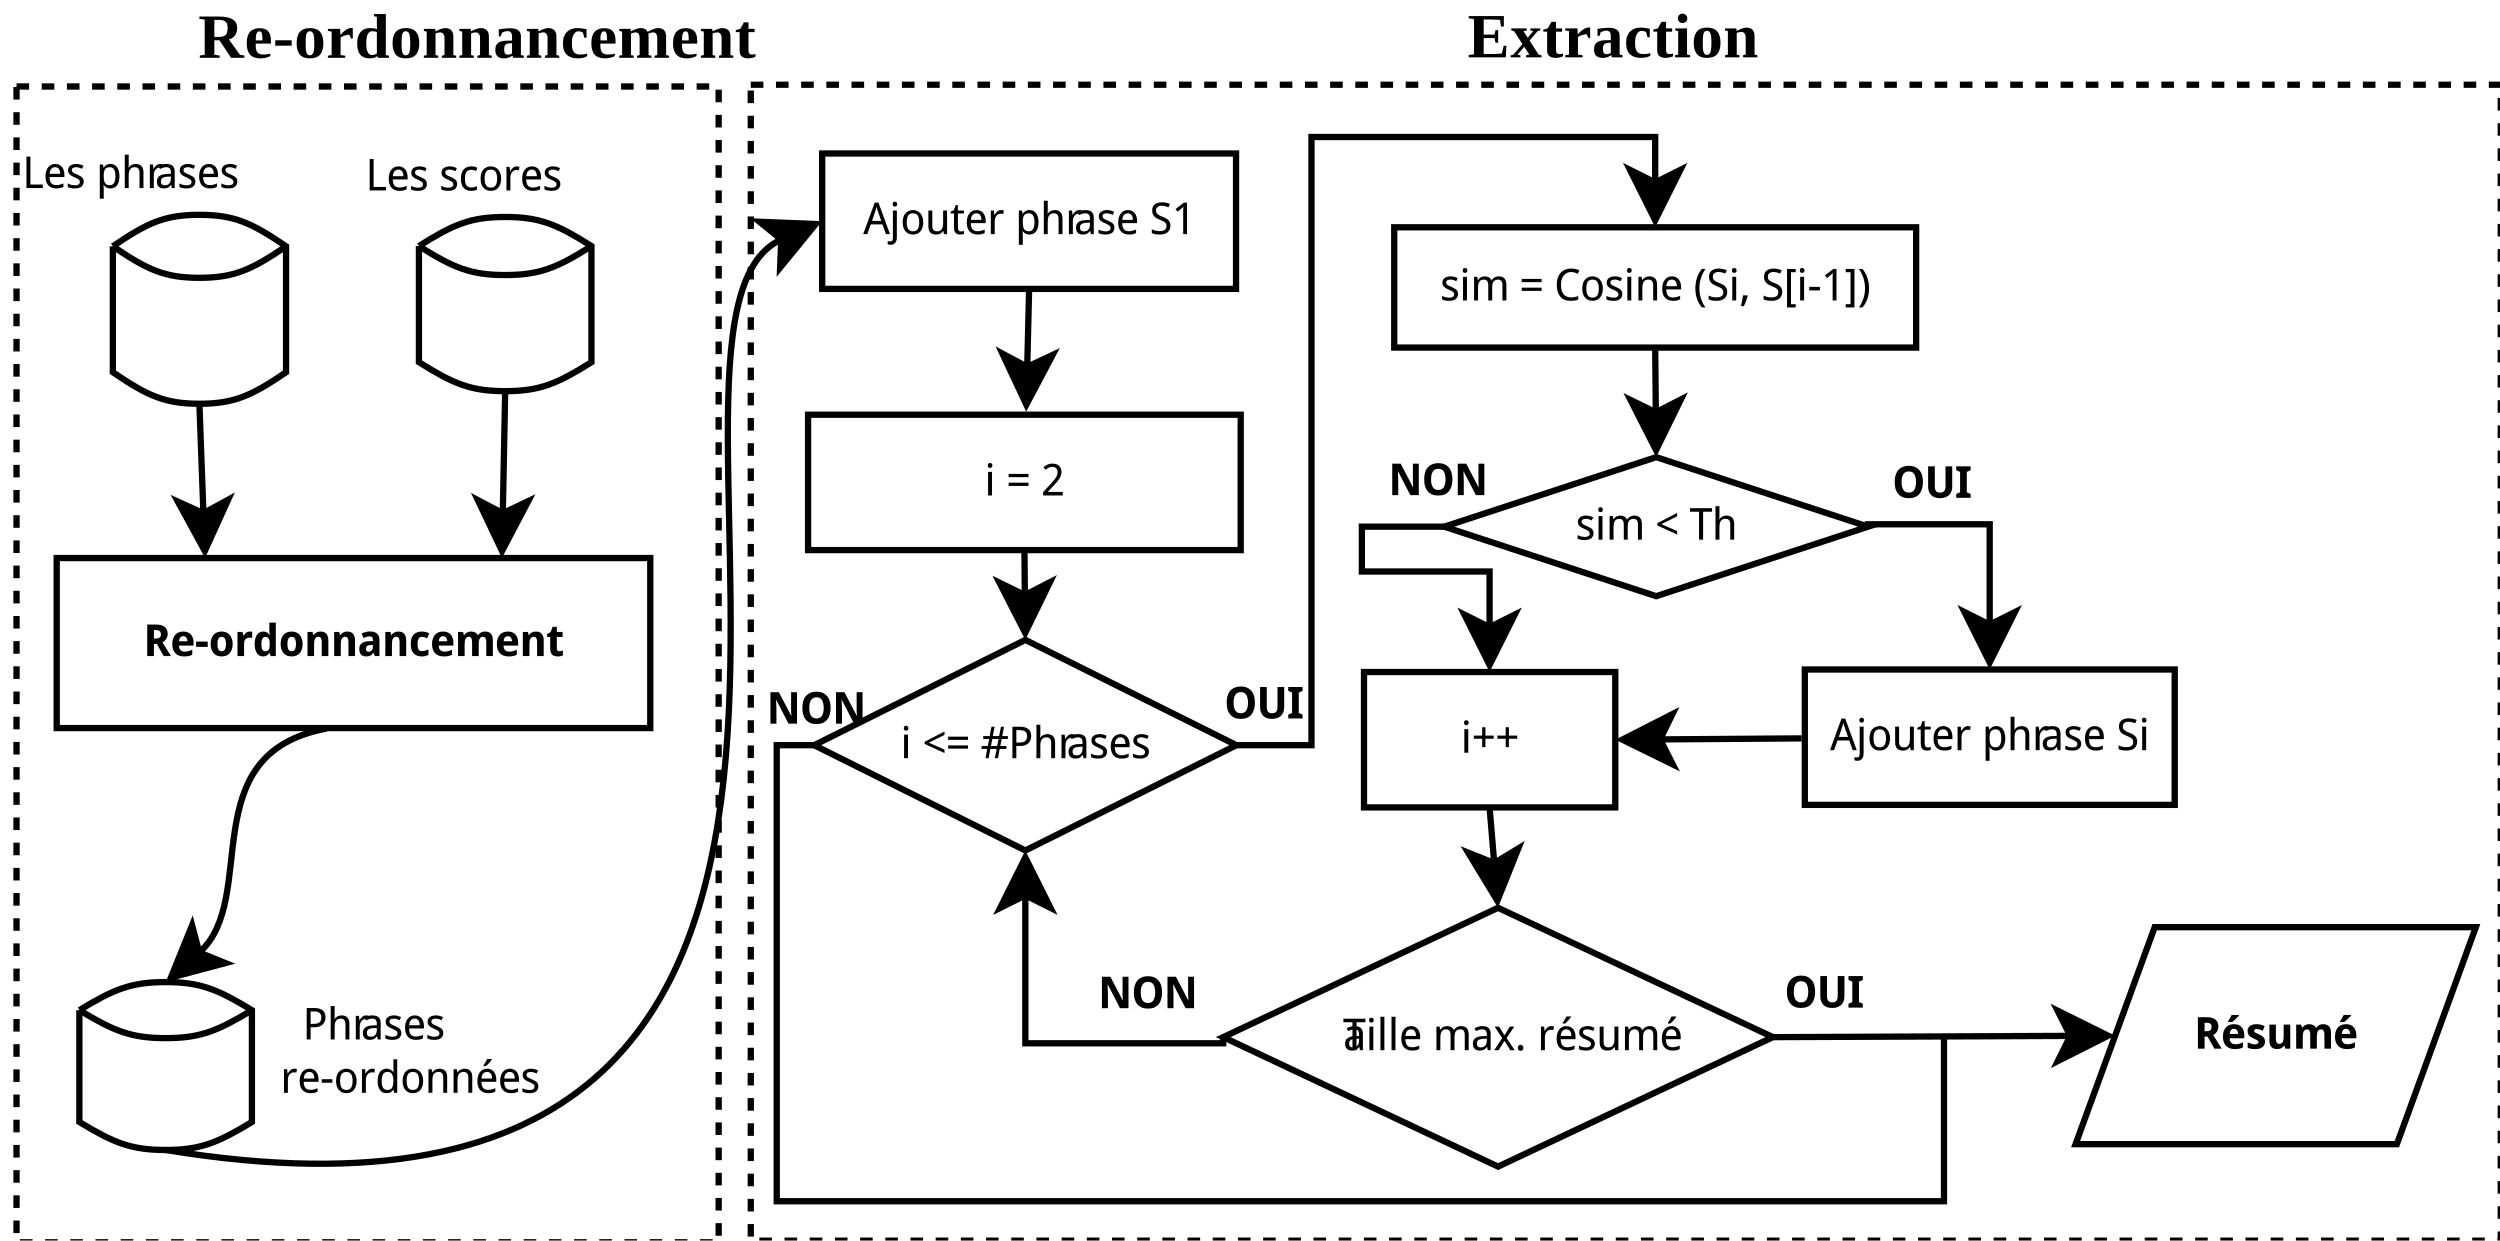 <?xml version="1.0" encoding="UTF-8"?>
<svg xmlns="http://www.w3.org/2000/svg" xmlns:xlink="http://www.w3.org/1999/xlink" width="397pt" height="197pt" viewBox="0 0 397 197" version="1.1">
<defs>
<g>
<symbol overflow="visible" id="glyph0-0">
<path style="stroke:none;" d="M 0.656 -5 L 3.531 -5 L 3.531 0 L 0.656 0 Z M 1.016 -0.359 L 3.172 -0.359 L 3.172 -4.641 L 1.016 -4.641 Z M 1.016 -0.359 "/>
</symbol>
<symbol overflow="visible" id="glyph0-1">
<path style="stroke:none;" d="M 1.688 -2.781 L 1.969 -2.781 C 2.27 -2.781 2.484 -2.836 2.609 -2.953 C 2.734 -3.066 2.797 -3.238 2.797 -3.469 C 2.797 -3.707 2.727 -3.875 2.594 -3.969 C 2.457 -4.07 2.242 -4.125 1.953 -4.125 L 1.688 -4.125 Z M 1.688 -1.922 L 1.688 0 L 0.625 0 L 0.625 -5 L 2 -5 C 2.633 -5 3.102 -4.875 3.406 -4.625 C 3.719 -4.375 3.875 -4 3.875 -3.5 C 3.875 -3.332 3.848 -3.176 3.797 -3.031 C 3.754 -2.895 3.691 -2.77 3.609 -2.656 C 3.535 -2.551 3.445 -2.457 3.344 -2.375 C 3.25 -2.301 3.148 -2.234 3.047 -2.172 C 3.297 -1.766 3.52 -1.406 3.719 -1.094 C 3.812 -0.957 3.895 -0.82 3.969 -0.688 C 4.051 -0.562 4.125 -0.445 4.188 -0.344 C 4.258 -0.238 4.312 -0.156 4.344 -0.094 L 4.406 0 L 3.234 0 L 2.156 -1.922 Z M 1.688 -1.922 "/>
</symbol>
<symbol overflow="visible" id="glyph0-2">
<path style="stroke:none;" d="M 2.094 -3.156 C 1.906 -3.156 1.75 -3.086 1.625 -2.953 C 1.508 -2.828 1.441 -2.625 1.422 -2.344 L 2.75 -2.344 C 2.75 -2.457 2.734 -2.562 2.703 -2.656 C 2.68 -2.758 2.641 -2.848 2.578 -2.922 C 2.523 -2.992 2.457 -3.051 2.375 -3.094 C 2.289 -3.133 2.195 -3.156 2.094 -3.156 Z M 2.219 0.062 C 1.945 0.062 1.695 0.023 1.469 -0.047 C 1.238 -0.129 1.039 -0.25 0.875 -0.406 C 0.707 -0.57 0.578 -0.773 0.484 -1.016 C 0.391 -1.266 0.344 -1.555 0.344 -1.891 C 0.344 -2.223 0.383 -2.516 0.469 -2.766 C 0.562 -3.016 0.68 -3.223 0.828 -3.391 C 0.984 -3.555 1.164 -3.68 1.375 -3.766 C 1.594 -3.848 1.828 -3.891 2.078 -3.891 C 2.336 -3.891 2.566 -3.852 2.766 -3.781 C 2.973 -3.707 3.145 -3.594 3.281 -3.438 C 3.426 -3.289 3.535 -3.109 3.609 -2.891 C 3.691 -2.68 3.734 -2.438 3.734 -2.156 L 3.734 -1.656 L 1.406 -1.656 C 1.406 -1.508 1.426 -1.375 1.469 -1.25 C 1.508 -1.133 1.566 -1.035 1.641 -0.953 C 1.723 -0.879 1.816 -0.816 1.922 -0.766 C 2.035 -0.723 2.16 -0.703 2.297 -0.703 C 2.41 -0.703 2.52 -0.707 2.625 -0.719 C 2.727 -0.738 2.828 -0.758 2.922 -0.781 C 3.023 -0.812 3.125 -0.844 3.219 -0.875 C 3.312 -0.914 3.41 -0.961 3.516 -1.016 L 3.516 -0.203 C 3.422 -0.148 3.328 -0.109 3.234 -0.078 C 3.141 -0.047 3.039 -0.02 2.938 0 C 2.844 0.02 2.734 0.035 2.609 0.047 C 2.492 0.055 2.363 0.062 2.219 0.062 Z M 2.219 0.062 "/>
</symbol>
<symbol overflow="visible" id="glyph0-3">
<path style="stroke:none;" d="M 0.203 -1.453 L 0.203 -2.297 L 2.047 -2.297 L 2.047 -1.453 Z M 0.203 -1.453 "/>
</symbol>
<symbol overflow="visible" id="glyph0-4">
<path style="stroke:none;" d="M 1.422 -1.922 C 1.422 -1.535 1.473 -1.242 1.578 -1.047 C 1.68 -0.859 1.852 -0.766 2.094 -0.766 C 2.332 -0.766 2.504 -0.859 2.609 -1.047 C 2.723 -1.242 2.781 -1.535 2.781 -1.922 C 2.781 -2.297 2.723 -2.578 2.609 -2.766 C 2.504 -2.953 2.332 -3.047 2.094 -3.047 C 1.852 -3.047 1.68 -2.953 1.578 -2.766 C 1.473 -2.578 1.422 -2.297 1.422 -1.922 Z M 3.844 -1.922 C 3.844 -1.598 3.801 -1.312 3.719 -1.062 C 3.633 -0.82 3.516 -0.613 3.359 -0.438 C 3.211 -0.27 3.031 -0.145 2.812 -0.062 C 2.594 0.02 2.348 0.062 2.078 0.062 C 1.828 0.062 1.594 0.02 1.375 -0.062 C 1.164 -0.145 0.984 -0.27 0.828 -0.438 C 0.68 -0.613 0.562 -0.82 0.469 -1.062 C 0.383 -1.312 0.344 -1.598 0.344 -1.922 C 0.344 -2.234 0.383 -2.508 0.469 -2.75 C 0.551 -3 0.664 -3.207 0.812 -3.375 C 0.969 -3.551 1.156 -3.68 1.375 -3.766 C 1.594 -3.848 1.836 -3.891 2.109 -3.891 C 2.359 -3.891 2.586 -3.848 2.797 -3.766 C 3.016 -3.68 3.195 -3.551 3.344 -3.375 C 3.5 -3.207 3.617 -3 3.703 -2.75 C 3.797 -2.508 3.844 -2.234 3.844 -1.922 Z M 3.844 -1.922 "/>
</symbol>
<symbol overflow="visible" id="glyph0-5">
<path style="stroke:none;" d="M 2.547 -3.891 C 2.566 -3.891 2.594 -3.891 2.625 -3.891 C 2.664 -3.891 2.695 -3.883 2.719 -3.875 C 2.75 -3.875 2.773 -3.875 2.797 -3.875 C 2.828 -3.875 2.852 -3.867 2.875 -3.859 L 2.875 -2.891 C 2.852 -2.891 2.828 -2.891 2.797 -2.891 C 2.766 -2.898 2.727 -2.906 2.688 -2.906 C 2.656 -2.914 2.625 -2.922 2.594 -2.922 C 2.562 -2.922 2.531 -2.922 2.5 -2.922 C 2.363 -2.922 2.238 -2.898 2.125 -2.859 C 2.02 -2.828 1.926 -2.773 1.844 -2.703 C 1.758 -2.629 1.695 -2.531 1.656 -2.406 C 1.613 -2.281 1.594 -2.125 1.594 -1.938 L 1.594 0 L 0.547 0 L 0.547 -3.828 L 1.344 -3.828 L 1.484 -3.25 L 1.547 -3.25 C 1.598 -3.344 1.656 -3.43 1.719 -3.516 C 1.781 -3.598 1.848 -3.664 1.922 -3.719 C 2.004 -3.77 2.094 -3.812 2.188 -3.844 C 2.289 -3.875 2.41 -3.891 2.547 -3.891 Z M 2.547 -3.891 "/>
</symbol>
<symbol overflow="visible" id="glyph0-6">
<path style="stroke:none;" d="M 1.672 0.062 C 1.473 0.062 1.289 0.02 1.125 -0.062 C 0.969 -0.145 0.832 -0.27 0.719 -0.438 C 0.602 -0.602 0.508 -0.805 0.438 -1.047 C 0.375 -1.297 0.344 -1.582 0.344 -1.906 C 0.344 -2.227 0.375 -2.516 0.438 -2.766 C 0.508 -3.016 0.602 -3.223 0.719 -3.391 C 0.844 -3.555 0.988 -3.68 1.156 -3.766 C 1.32 -3.848 1.504 -3.891 1.703 -3.891 C 1.828 -3.891 1.938 -3.875 2.031 -3.844 C 2.133 -3.82 2.227 -3.785 2.312 -3.734 C 2.395 -3.68 2.469 -3.617 2.531 -3.547 C 2.602 -3.484 2.66 -3.41 2.703 -3.328 L 2.75 -3.328 C 2.727 -3.422 2.711 -3.516 2.703 -3.609 C 2.691 -3.68 2.68 -3.758 2.672 -3.844 C 2.672 -3.938 2.672 -4.02 2.672 -4.094 L 2.672 -5.312 L 3.703 -5.312 L 3.703 0 L 2.906 0 L 2.703 -0.5 L 2.672 -0.5 C 2.617 -0.414 2.562 -0.336 2.5 -0.266 C 2.438 -0.203 2.363 -0.145 2.281 -0.094 C 2.207 -0.039 2.117 -0.004 2.016 0.016 C 1.91 0.047 1.797 0.062 1.672 0.062 Z M 2.047 -0.766 C 2.172 -0.766 2.273 -0.785 2.359 -0.828 C 2.453 -0.867 2.523 -0.93 2.578 -1.016 C 2.629 -1.098 2.664 -1.203 2.688 -1.328 C 2.719 -1.461 2.734 -1.613 2.734 -1.781 L 2.734 -1.891 C 2.734 -2.078 2.723 -2.242 2.703 -2.391 C 2.68 -2.535 2.645 -2.656 2.594 -2.75 C 2.539 -2.844 2.469 -2.914 2.375 -2.969 C 2.289 -3.02 2.18 -3.047 2.047 -3.047 C 1.828 -3.047 1.664 -2.945 1.562 -2.75 C 1.457 -2.551 1.406 -2.266 1.406 -1.891 C 1.406 -1.516 1.457 -1.234 1.562 -1.047 C 1.664 -0.859 1.828 -0.766 2.047 -0.766 Z M 2.047 -0.766 "/>
</symbol>
<symbol overflow="visible" id="glyph0-7">
<path style="stroke:none;" d="M 3.859 0 L 2.812 0 L 2.812 -2.234 C 2.812 -2.504 2.77 -2.707 2.688 -2.844 C 2.613 -2.988 2.484 -3.062 2.297 -3.062 C 2.16 -3.062 2.047 -3.031 1.953 -2.969 C 1.859 -2.914 1.785 -2.836 1.734 -2.734 C 1.68 -2.629 1.645 -2.5 1.625 -2.344 C 1.602 -2.188 1.594 -2.004 1.594 -1.797 L 1.594 0 L 0.547 0 L 0.547 -3.828 L 1.344 -3.828 L 1.484 -3.328 L 1.547 -3.328 C 1.598 -3.43 1.66 -3.516 1.734 -3.578 C 1.816 -3.648 1.906 -3.707 2 -3.75 C 2.094 -3.801 2.191 -3.836 2.297 -3.859 C 2.398 -3.879 2.508 -3.891 2.625 -3.891 C 2.812 -3.891 2.977 -3.863 3.125 -3.812 C 3.281 -3.758 3.41 -3.676 3.516 -3.562 C 3.629 -3.445 3.711 -3.301 3.766 -3.125 C 3.828 -2.945 3.859 -2.734 3.859 -2.484 Z M 3.859 0 "/>
</symbol>
<symbol overflow="visible" id="glyph0-8">
<path style="stroke:none;" d="M 2.766 0 L 2.562 -0.516 L 2.531 -0.516 C 2.457 -0.41 2.379 -0.32 2.297 -0.25 C 2.223 -0.176 2.141 -0.113 2.047 -0.062 C 1.961 -0.02 1.863 0.008 1.75 0.031 C 1.645 0.051 1.52 0.062 1.375 0.062 C 1.219 0.062 1.07 0.039 0.938 0 C 0.812 -0.051 0.695 -0.125 0.594 -0.219 C 0.5 -0.32 0.426 -0.445 0.375 -0.594 C 0.32 -0.75 0.297 -0.93 0.297 -1.141 C 0.297 -1.547 0.426 -1.844 0.688 -2.031 C 0.945 -2.227 1.332 -2.336 1.844 -2.359 L 2.453 -2.375 L 2.453 -2.672 C 2.453 -2.828 2.406 -2.941 2.312 -3.016 C 2.227 -3.086 2.102 -3.125 1.938 -3.125 C 1.77 -3.125 1.609 -3.098 1.453 -3.047 C 1.297 -3.004 1.141 -2.941 0.984 -2.859 L 0.656 -3.562 C 0.844 -3.664 1.051 -3.75 1.281 -3.812 C 1.52 -3.875 1.766 -3.906 2.016 -3.906 C 2.492 -3.906 2.859 -3.789 3.109 -3.562 C 3.367 -3.344 3.5 -3.004 3.5 -2.547 L 3.5 0 Z M 2.453 -1.766 L 2.109 -1.75 C 1.973 -1.75 1.852 -1.734 1.75 -1.703 C 1.656 -1.672 1.578 -1.629 1.516 -1.578 C 1.461 -1.523 1.422 -1.457 1.391 -1.375 C 1.367 -1.301 1.359 -1.223 1.359 -1.141 C 1.359 -0.973 1.395 -0.852 1.469 -0.781 C 1.551 -0.719 1.656 -0.688 1.781 -0.688 C 1.875 -0.688 1.961 -0.703 2.047 -0.734 C 2.129 -0.773 2.203 -0.828 2.266 -0.891 C 2.328 -0.953 2.375 -1.031 2.406 -1.125 C 2.438 -1.219 2.453 -1.328 2.453 -1.453 Z M 2.453 -1.766 "/>
</symbol>
<symbol overflow="visible" id="glyph0-9">
<path style="stroke:none;" d="M 2.141 0.062 C 1.859 0.062 1.609 0.023 1.391 -0.047 C 1.172 -0.117 0.984 -0.234 0.828 -0.391 C 0.672 -0.547 0.551 -0.75 0.469 -1 C 0.383 -1.25 0.344 -1.547 0.344 -1.891 C 0.344 -2.273 0.383 -2.594 0.469 -2.844 C 0.562 -3.102 0.688 -3.305 0.844 -3.453 C 1 -3.609 1.188 -3.719 1.406 -3.781 C 1.625 -3.852 1.867 -3.891 2.141 -3.891 C 2.336 -3.891 2.531 -3.863 2.719 -3.812 C 2.914 -3.77 3.098 -3.707 3.266 -3.625 L 2.969 -2.828 C 2.812 -2.891 2.664 -2.941 2.531 -2.984 C 2.395 -3.023 2.266 -3.047 2.141 -3.047 C 1.879 -3.047 1.691 -2.945 1.578 -2.75 C 1.473 -2.562 1.422 -2.273 1.422 -1.891 C 1.422 -1.516 1.473 -1.234 1.578 -1.047 C 1.691 -0.867 1.875 -0.781 2.125 -0.781 C 2.32 -0.781 2.5 -0.805 2.656 -0.859 C 2.82 -0.91 2.988 -0.973 3.156 -1.047 L 3.156 -0.188 C 3.07 -0.145 2.988 -0.109 2.906 -0.078 C 2.832 -0.047 2.754 -0.02 2.672 0 C 2.586 0.02 2.5 0.035 2.406 0.047 C 2.32 0.055 2.234 0.062 2.141 0.062 Z M 2.141 0.062 "/>
</symbol>
<symbol overflow="visible" id="glyph0-10">
<path style="stroke:none;" d="M 3.828 0 L 2.781 0 L 2.781 -2.234 C 2.781 -2.504 2.738 -2.707 2.656 -2.844 C 2.582 -2.988 2.457 -3.062 2.281 -3.062 C 2.145 -3.062 2.031 -3.031 1.938 -2.969 C 1.852 -2.914 1.785 -2.836 1.734 -2.734 C 1.68 -2.629 1.645 -2.5 1.625 -2.344 C 1.602 -2.188 1.594 -2.004 1.594 -1.797 L 1.594 0 L 0.547 0 L 0.547 -3.828 L 1.344 -3.828 L 1.484 -3.328 L 1.547 -3.328 C 1.598 -3.43 1.66 -3.516 1.734 -3.578 C 1.816 -3.648 1.898 -3.707 1.984 -3.75 C 2.078 -3.801 2.176 -3.836 2.281 -3.859 C 2.383 -3.879 2.488 -3.891 2.594 -3.891 C 2.852 -3.891 3.07 -3.844 3.25 -3.75 C 3.438 -3.664 3.582 -3.523 3.688 -3.328 L 3.766 -3.328 C 3.816 -3.43 3.879 -3.516 3.953 -3.578 C 4.035 -3.648 4.125 -3.707 4.219 -3.75 C 4.312 -3.801 4.41 -3.836 4.516 -3.859 C 4.617 -3.879 4.723 -3.891 4.828 -3.891 C 5.234 -3.891 5.539 -3.781 5.75 -3.562 C 5.969 -3.344 6.078 -2.984 6.078 -2.484 L 6.078 0 L 5.031 0 L 5.031 -2.234 C 5.031 -2.504 4.988 -2.707 4.906 -2.844 C 4.82 -2.988 4.691 -3.062 4.516 -3.062 C 4.266 -3.062 4.086 -2.961 3.984 -2.766 C 3.879 -2.566 3.828 -2.285 3.828 -1.922 Z M 3.828 0 "/>
</symbol>
<symbol overflow="visible" id="glyph0-11">
<path style="stroke:none;" d="M 2.094 -0.766 C 2.195 -0.766 2.297 -0.773 2.391 -0.797 C 2.484 -0.816 2.578 -0.844 2.672 -0.875 L 2.672 -0.109 C 2.578 -0.055 2.457 -0.016 2.312 0.016 C 2.164 0.047 2.004 0.062 1.828 0.062 C 1.672 0.062 1.52 0.039 1.375 0 C 1.227 -0.031 1.102 -0.094 1 -0.188 C 0.895 -0.289 0.812 -0.422 0.75 -0.578 C 0.688 -0.742 0.656 -0.953 0.656 -1.203 L 0.656 -3.031 L 0.156 -3.031 L 0.156 -3.484 L 0.734 -3.828 L 1.031 -4.641 L 1.703 -4.641 L 1.703 -3.828 L 2.625 -3.828 L 2.625 -3.031 L 1.703 -3.031 L 1.703 -1.203 C 1.703 -1.047 1.738 -0.93 1.812 -0.859 C 1.883 -0.797 1.977 -0.766 2.094 -0.766 Z M 2.094 -0.766 "/>
</symbol>
<symbol overflow="visible" id="glyph0-12">
<path style="stroke:none;" d="M 2.094 -3.156 C 1.906 -3.156 1.75 -3.086 1.625 -2.953 C 1.508 -2.828 1.441 -2.625 1.422 -2.344 L 2.75 -2.344 C 2.75 -2.457 2.734 -2.562 2.703 -2.656 C 2.68 -2.758 2.641 -2.848 2.578 -2.922 C 2.523 -2.992 2.457 -3.051 2.375 -3.094 C 2.289 -3.133 2.195 -3.156 2.094 -3.156 Z M 2.219 0.062 C 1.945 0.062 1.695 0.023 1.469 -0.047 C 1.238 -0.129 1.039 -0.25 0.875 -0.406 C 0.707 -0.57 0.578 -0.773 0.484 -1.016 C 0.391 -1.266 0.344 -1.555 0.344 -1.891 C 0.344 -2.223 0.383 -2.516 0.469 -2.766 C 0.562 -3.016 0.68 -3.223 0.828 -3.391 C 0.984 -3.555 1.164 -3.68 1.375 -3.766 C 1.594 -3.848 1.828 -3.891 2.078 -3.891 C 2.336 -3.891 2.566 -3.852 2.766 -3.781 C 2.973 -3.707 3.145 -3.594 3.281 -3.438 C 3.426 -3.289 3.535 -3.109 3.609 -2.891 C 3.691 -2.68 3.734 -2.438 3.734 -2.156 L 3.734 -1.656 L 1.406 -1.656 C 1.406 -1.508 1.426 -1.375 1.469 -1.25 C 1.508 -1.133 1.566 -1.035 1.641 -0.953 C 1.723 -0.879 1.816 -0.816 1.922 -0.766 C 2.035 -0.723 2.16 -0.703 2.297 -0.703 C 2.41 -0.703 2.52 -0.707 2.625 -0.719 C 2.727 -0.738 2.828 -0.758 2.922 -0.781 C 3.023 -0.812 3.125 -0.844 3.219 -0.875 C 3.312 -0.914 3.41 -0.961 3.516 -1.016 L 3.516 -0.203 C 3.422 -0.148 3.328 -0.109 3.234 -0.078 C 3.141 -0.047 3.039 -0.02 2.938 0 C 2.844 0.02 2.734 0.035 2.609 0.047 C 2.492 0.055 2.363 0.062 2.219 0.062 Z M 1.141 -4.234 L 1.141 -4.328 C 1.18 -4.398 1.227 -4.477 1.281 -4.562 C 1.344 -4.645 1.398 -4.734 1.453 -4.828 C 1.504 -4.922 1.551 -5.016 1.594 -5.109 C 1.645 -5.203 1.691 -5.285 1.734 -5.359 L 2.906 -5.359 L 2.906 -5.297 C 2.875 -5.254 2.832 -5.203 2.781 -5.141 C 2.738 -5.086 2.688 -5.031 2.625 -4.969 C 2.562 -4.906 2.492 -4.836 2.422 -4.766 C 2.359 -4.703 2.289 -4.641 2.219 -4.578 C 2.145 -4.516 2.07 -4.453 2 -4.391 C 1.938 -4.336 1.879 -4.285 1.828 -4.234 Z M 1.141 -4.234 "/>
</symbol>
<symbol overflow="visible" id="glyph0-13">
<path style="stroke:none;" d="M 3.094 -1.141 C 3.094 -0.93 3.055 -0.754 2.984 -0.609 C 2.91 -0.461 2.805 -0.336 2.672 -0.234 C 2.535 -0.129 2.367 -0.051 2.172 0 C 1.984 0.039 1.773 0.062 1.547 0.062 C 1.422 0.062 1.301 0.055 1.188 0.047 C 1.082 0.047 0.984 0.035 0.891 0.016 C 0.797 -0.004 0.703 -0.023 0.609 -0.047 C 0.523 -0.078 0.438 -0.113 0.344 -0.156 L 0.344 -1.016 C 0.438 -0.961 0.535 -0.914 0.641 -0.875 C 0.742 -0.844 0.848 -0.812 0.953 -0.781 C 1.066 -0.75 1.172 -0.723 1.266 -0.703 C 1.367 -0.691 1.461 -0.688 1.547 -0.688 C 1.641 -0.688 1.719 -0.695 1.781 -0.719 C 1.844 -0.738 1.895 -0.766 1.938 -0.797 C 1.977 -0.828 2.008 -0.863 2.031 -0.906 C 2.051 -0.945 2.062 -0.988 2.062 -1.031 C 2.062 -1.082 2.051 -1.125 2.031 -1.156 C 2.02 -1.195 1.988 -1.238 1.938 -1.281 C 1.883 -1.32 1.805 -1.367 1.703 -1.422 C 1.609 -1.473 1.473 -1.539 1.297 -1.625 C 1.129 -1.695 0.984 -1.77 0.859 -1.844 C 0.742 -1.914 0.645 -2 0.562 -2.094 C 0.488 -2.188 0.43 -2.289 0.391 -2.406 C 0.348 -2.52 0.328 -2.66 0.328 -2.828 C 0.328 -3.004 0.363 -3.16 0.438 -3.297 C 0.508 -3.43 0.609 -3.539 0.734 -3.625 C 0.859 -3.719 1.008 -3.785 1.188 -3.828 C 1.363 -3.867 1.555 -3.891 1.766 -3.891 C 1.992 -3.891 2.211 -3.863 2.422 -3.812 C 2.629 -3.758 2.836 -3.68 3.047 -3.578 L 2.734 -2.844 C 2.566 -2.926 2.398 -2.992 2.234 -3.047 C 2.078 -3.098 1.922 -3.125 1.766 -3.125 C 1.629 -3.125 1.531 -3.098 1.469 -3.047 C 1.406 -2.992 1.375 -2.926 1.375 -2.844 C 1.375 -2.789 1.379 -2.75 1.391 -2.719 C 1.41 -2.688 1.441 -2.648 1.484 -2.609 C 1.535 -2.566 1.602 -2.523 1.688 -2.484 C 1.781 -2.441 1.895 -2.391 2.031 -2.328 C 2.188 -2.254 2.328 -2.18 2.453 -2.109 C 2.586 -2.047 2.703 -1.969 2.797 -1.875 C 2.891 -1.789 2.961 -1.688 3.016 -1.562 C 3.066 -1.445 3.094 -1.305 3.094 -1.141 Z M 3.094 -1.141 "/>
</symbol>
<symbol overflow="visible" id="glyph0-14">
<path style="stroke:none;" d="M 3.047 0 L 2.906 -0.484 L 2.844 -0.484 C 2.789 -0.391 2.723 -0.305 2.641 -0.234 C 2.566 -0.172 2.484 -0.113 2.391 -0.062 C 2.297 -0.02 2.195 0.008 2.094 0.031 C 1.988 0.051 1.879 0.062 1.766 0.062 C 1.578 0.062 1.406 0.035 1.25 -0.016 C 1.102 -0.066 0.973 -0.148 0.859 -0.266 C 0.754 -0.379 0.672 -0.52 0.609 -0.688 C 0.555 -0.863 0.531 -1.078 0.531 -1.328 L 0.531 -3.828 L 1.562 -3.828 L 1.562 -1.594 C 1.562 -1.312 1.602 -1.102 1.688 -0.969 C 1.77 -0.832 1.906 -0.766 2.094 -0.766 C 2.227 -0.766 2.344 -0.789 2.438 -0.844 C 2.531 -0.895 2.602 -0.973 2.656 -1.078 C 2.707 -1.191 2.742 -1.328 2.766 -1.484 C 2.785 -1.641 2.797 -1.82 2.797 -2.031 L 2.797 -3.828 L 3.844 -3.828 L 3.844 0 Z M 3.047 0 "/>
</symbol>
<symbol overflow="visible" id="glyph0-15">
<path style="stroke:none;" d=""/>
</symbol>
<symbol overflow="visible" id="glyph0-16">
<path style="stroke:none;" d="M 4.891 -2.5 C 4.891 -2.113 4.844 -1.766 4.75 -1.453 C 4.664 -1.141 4.531 -0.867 4.344 -0.641 C 4.156 -0.41 3.922 -0.234 3.641 -0.109 C 3.359 0.004 3.023 0.062 2.641 0.062 C 2.266 0.062 1.938 0.004 1.656 -0.109 C 1.375 -0.234 1.141 -0.41 0.953 -0.641 C 0.766 -0.867 0.625 -1.141 0.531 -1.453 C 0.445 -1.773 0.406 -2.129 0.406 -2.516 C 0.406 -2.898 0.445 -3.25 0.531 -3.562 C 0.625 -3.883 0.766 -4.156 0.953 -4.375 C 1.141 -4.594 1.375 -4.766 1.656 -4.891 C 1.938 -5.016 2.27 -5.078 2.656 -5.078 C 3.039 -5.078 3.367 -5.016 3.641 -4.891 C 3.922 -4.766 4.156 -4.586 4.344 -4.359 C 4.531 -4.141 4.664 -3.875 4.75 -3.562 C 4.844 -3.25 4.891 -2.895 4.891 -2.5 Z M 1.5 -2.5 C 1.5 -2.238 1.52 -2.004 1.562 -1.797 C 1.613 -1.586 1.688 -1.41 1.781 -1.266 C 1.875 -1.117 1.988 -1.008 2.125 -0.938 C 2.27 -0.863 2.441 -0.828 2.641 -0.828 C 2.848 -0.828 3.023 -0.863 3.172 -0.938 C 3.316 -1.008 3.43 -1.117 3.516 -1.266 C 3.609 -1.41 3.676 -1.586 3.719 -1.797 C 3.77 -2.004 3.797 -2.238 3.797 -2.5 C 3.797 -2.77 3.77 -3.008 3.719 -3.219 C 3.676 -3.426 3.609 -3.602 3.516 -3.75 C 3.43 -3.895 3.316 -4.004 3.172 -4.078 C 3.023 -4.148 2.852 -4.188 2.656 -4.188 C 2.457 -4.188 2.285 -4.148 2.141 -4.078 C 1.992 -4.004 1.875 -3.895 1.781 -3.75 C 1.688 -3.602 1.613 -3.426 1.562 -3.219 C 1.52 -3.008 1.5 -2.77 1.5 -2.5 Z M 1.5 -2.5 "/>
</symbol>
<symbol overflow="visible" id="glyph0-17">
<path style="stroke:none;" d="M 4.422 -5 L 4.422 -1.766 C 4.422 -1.504 4.379 -1.258 4.297 -1.031 C 4.223 -0.812 4.102 -0.617 3.938 -0.453 C 3.781 -0.297 3.578 -0.172 3.328 -0.078 C 3.086 0.016 2.805 0.062 2.484 0.062 C 2.18 0.062 1.91 0.02 1.672 -0.062 C 1.43 -0.145 1.234 -0.27 1.078 -0.438 C 0.922 -0.602 0.801 -0.797 0.719 -1.016 C 0.633 -1.242 0.594 -1.5 0.594 -1.781 L 0.594 -5 L 1.656 -5 L 1.656 -1.859 C 1.656 -1.672 1.672 -1.508 1.703 -1.375 C 1.742 -1.25 1.797 -1.145 1.859 -1.062 C 1.93 -0.977 2.02 -0.914 2.125 -0.875 C 2.238 -0.844 2.367 -0.828 2.516 -0.828 C 2.805 -0.828 3.02 -0.91 3.156 -1.078 C 3.289 -1.254 3.359 -1.516 3.359 -1.859 L 3.359 -5 Z M 4.422 -5 "/>
</symbol>
<symbol overflow="visible" id="glyph0-18">
<path style="stroke:none;" d="M 2.5 0 L 0.219 0 L 0.219 -0.609 L 0.828 -0.875 L 0.828 -4.109 L 0.219 -4.391 L 0.219 -5 L 2.5 -5 L 2.5 -4.391 L 1.891 -4.109 L 1.891 -0.875 L 2.5 -0.609 Z M 2.5 0 "/>
</symbol>
<symbol overflow="visible" id="glyph0-19">
<path style="stroke:none;" d="M 4.844 0 L 3.5 0 L 1.547 -3.781 L 1.516 -3.781 C 1.523 -3.602 1.535 -3.426 1.547 -3.25 C 1.555 -3.102 1.562 -2.945 1.562 -2.781 C 1.57 -2.625 1.578 -2.484 1.578 -2.359 L 1.578 0 L 0.625 0 L 0.625 -5 L 1.969 -5 L 3.922 -1.25 L 3.953 -1.25 C 3.941 -1.426 3.93 -1.598 3.922 -1.766 C 3.922 -1.836 3.914 -1.91 3.906 -1.984 C 3.906 -2.066 3.906 -2.145 3.906 -2.219 C 3.906 -2.289 3.906 -2.363 3.906 -2.438 C 3.906 -2.508 3.906 -2.57 3.906 -2.625 L 3.906 -5 L 4.844 -5 Z M 4.844 0 "/>
</symbol>
<symbol overflow="visible" id="glyph1-0">
<path style="stroke:none;" d="M 0.656 -5 L 3.531 -5 L 3.531 0 L 0.656 0 Z M 1.016 -0.359 L 3.172 -0.359 L 3.172 -4.641 L 1.016 -4.641 Z M 1.016 -0.359 "/>
</symbol>
<symbol overflow="visible" id="glyph1-1">
<path style="stroke:none;" d=""/>
</symbol>
<symbol overflow="visible" id="glyph1-2">
<path style="stroke:none;" d="M 0.688 0 L 0.688 -5 L 1.312 -5 L 1.312 -0.562 L 3.281 -0.562 L 3.281 0 Z M 0.688 0 "/>
</symbol>
<symbol overflow="visible" id="glyph1-3">
<path style="stroke:none;" d="M 2.078 0.062 C 1.828 0.062 1.598 0.02 1.391 -0.062 C 1.18 -0.145 1 -0.266 0.844 -0.422 C 0.695 -0.586 0.582 -0.789 0.5 -1.031 C 0.426 -1.27 0.391 -1.539 0.391 -1.844 C 0.391 -2.156 0.426 -2.43 0.5 -2.672 C 0.57 -2.922 0.676 -3.129 0.812 -3.297 C 0.945 -3.473 1.109 -3.602 1.297 -3.688 C 1.492 -3.781 1.707 -3.828 1.938 -3.828 C 2.164 -3.828 2.367 -3.785 2.547 -3.703 C 2.723 -3.617 2.875 -3.504 3 -3.359 C 3.125 -3.211 3.219 -3.035 3.281 -2.828 C 3.352 -2.617 3.391 -2.391 3.391 -2.141 L 3.391 -1.75 L 1.031 -1.75 C 1.039 -1.312 1.129 -0.988 1.297 -0.781 C 1.473 -0.57 1.734 -0.469 2.078 -0.469 C 2.203 -0.469 2.312 -0.473 2.406 -0.484 C 2.508 -0.504 2.602 -0.523 2.688 -0.547 C 2.781 -0.566 2.867 -0.594 2.953 -0.625 C 3.047 -0.656 3.141 -0.691 3.234 -0.734 L 3.234 -0.188 C 3.141 -0.133 3.047 -0.094 2.953 -0.062 C 2.867 -0.031 2.781 -0.004 2.688 0.016 C 2.594 0.035 2.492 0.047 2.391 0.047 C 2.297 0.055 2.191 0.062 2.078 0.062 Z M 1.922 -3.312 C 1.66 -3.312 1.453 -3.219 1.297 -3.031 C 1.148 -2.852 1.066 -2.598 1.047 -2.266 L 2.719 -2.266 C 2.719 -2.422 2.703 -2.562 2.672 -2.688 C 2.641 -2.812 2.594 -2.922 2.531 -3.016 C 2.469 -3.109 2.383 -3.18 2.281 -3.234 C 2.188 -3.285 2.066 -3.312 1.922 -3.312 Z M 1.922 -3.312 "/>
</symbol>
<symbol overflow="visible" id="glyph1-4">
<path style="stroke:none;" d="M 2.844 -1.031 C 2.844 -0.844 2.805 -0.68 2.734 -0.547 C 2.672 -0.41 2.578 -0.297 2.453 -0.203 C 2.328 -0.109 2.176 -0.039 2 0 C 1.832 0.039 1.641 0.062 1.422 0.062 C 1.172 0.062 0.957 0.039 0.781 0 C 0.602 -0.031 0.445 -0.086 0.312 -0.172 L 0.312 -0.734 C 0.375 -0.703 0.445 -0.664 0.531 -0.625 C 0.625 -0.594 0.719 -0.562 0.812 -0.531 C 0.906 -0.508 1.004 -0.488 1.109 -0.469 C 1.211 -0.445 1.316 -0.438 1.422 -0.438 C 1.566 -0.438 1.691 -0.445 1.797 -0.469 C 1.898 -0.5 1.984 -0.535 2.047 -0.578 C 2.109 -0.629 2.156 -0.688 2.188 -0.75 C 2.219 -0.82 2.234 -0.898 2.234 -0.984 C 2.234 -1.055 2.219 -1.117 2.188 -1.172 C 2.164 -1.234 2.125 -1.289 2.062 -1.344 C 2.008 -1.395 1.93 -1.445 1.828 -1.5 C 1.723 -1.562 1.586 -1.629 1.422 -1.703 C 1.254 -1.773 1.102 -1.844 0.969 -1.906 C 0.844 -1.977 0.734 -2.055 0.641 -2.141 C 0.555 -2.223 0.488 -2.316 0.438 -2.422 C 0.383 -2.535 0.359 -2.672 0.359 -2.828 C 0.359 -2.984 0.391 -3.125 0.453 -3.25 C 0.516 -3.375 0.602 -3.477 0.719 -3.562 C 0.832 -3.645 0.969 -3.707 1.125 -3.75 C 1.289 -3.801 1.473 -3.828 1.672 -3.828 C 1.891 -3.828 2.086 -3.801 2.266 -3.75 C 2.453 -3.695 2.629 -3.633 2.797 -3.562 L 2.578 -3.062 C 2.43 -3.125 2.281 -3.18 2.125 -3.234 C 1.969 -3.285 1.805 -3.312 1.641 -3.312 C 1.41 -3.312 1.238 -3.27 1.125 -3.188 C 1.008 -3.113 0.953 -3.004 0.953 -2.859 C 0.953 -2.785 0.969 -2.719 1 -2.656 C 1.031 -2.594 1.078 -2.535 1.141 -2.484 C 1.203 -2.43 1.285 -2.379 1.391 -2.328 C 1.492 -2.273 1.629 -2.219 1.797 -2.156 C 1.953 -2.082 2.094 -2.008 2.219 -1.938 C 2.352 -1.875 2.469 -1.801 2.562 -1.719 C 2.656 -1.633 2.723 -1.535 2.766 -1.422 C 2.816 -1.316 2.844 -1.188 2.844 -1.031 Z M 2.844 -1.031 "/>
</symbol>
<symbol overflow="visible" id="glyph1-5">
<path style="stroke:none;" d="M 2.297 0.062 C 2.16 0.062 2.035 0.047 1.922 0.016 C 1.816 -0.004 1.719 -0.039 1.625 -0.094 C 1.539 -0.145 1.461 -0.203 1.391 -0.266 C 1.328 -0.328 1.27 -0.395 1.219 -0.469 L 1.172 -0.469 C 1.18 -0.395 1.191 -0.32 1.203 -0.25 C 1.203 -0.195 1.203 -0.133 1.203 -0.062 C 1.211 0 1.219 0.047 1.219 0.078 L 1.219 1.688 L 0.594 1.688 L 0.594 -3.75 L 1.094 -3.75 L 1.188 -3.25 L 1.219 -3.25 C 1.27 -3.32 1.328 -3.395 1.391 -3.469 C 1.461 -3.539 1.539 -3.602 1.625 -3.656 C 1.707 -3.707 1.801 -3.75 1.906 -3.781 C 2.02 -3.812 2.148 -3.828 2.297 -3.828 C 2.504 -3.828 2.695 -3.785 2.875 -3.703 C 3.051 -3.617 3.203 -3.492 3.328 -3.328 C 3.453 -3.172 3.547 -2.969 3.609 -2.719 C 3.68 -2.477 3.719 -2.203 3.719 -1.891 C 3.719 -1.566 3.68 -1.281 3.609 -1.031 C 3.547 -0.789 3.453 -0.586 3.328 -0.422 C 3.203 -0.266 3.051 -0.145 2.875 -0.062 C 2.695 0.02 2.504 0.062 2.297 0.062 Z M 2.172 -3.312 C 1.992 -3.312 1.844 -3.281 1.719 -3.219 C 1.602 -3.164 1.508 -3.086 1.438 -2.984 C 1.363 -2.879 1.305 -2.742 1.266 -2.578 C 1.234 -2.422 1.219 -2.238 1.219 -2.031 L 1.219 -1.891 C 1.219 -1.648 1.234 -1.441 1.266 -1.266 C 1.297 -1.086 1.348 -0.938 1.422 -0.812 C 1.492 -0.695 1.594 -0.609 1.719 -0.547 C 1.844 -0.484 1.992 -0.453 2.172 -0.453 C 2.484 -0.453 2.711 -0.57 2.859 -0.812 C 3.004 -1.062 3.078 -1.422 3.078 -1.891 C 3.078 -2.359 3.004 -2.711 2.859 -2.953 C 2.711 -3.191 2.484 -3.312 2.172 -3.312 Z M 2.172 -3.312 "/>
</symbol>
<symbol overflow="visible" id="glyph1-6">
<path style="stroke:none;" d="M 2.938 0 L 2.938 -2.422 C 2.938 -2.711 2.875 -2.93 2.75 -3.078 C 2.633 -3.234 2.453 -3.312 2.203 -3.312 C 2.016 -3.312 1.859 -3.281 1.734 -3.219 C 1.609 -3.156 1.504 -3.066 1.422 -2.953 C 1.348 -2.836 1.297 -2.691 1.266 -2.516 C 1.234 -2.348 1.219 -2.156 1.219 -1.938 L 1.219 0 L 0.594 0 L 0.594 -5.312 L 1.219 -5.312 L 1.219 -3.734 L 1.188 -3.25 L 1.219 -3.25 C 1.281 -3.344 1.348 -3.426 1.422 -3.5 C 1.504 -3.57 1.594 -3.629 1.688 -3.672 C 1.781 -3.723 1.879 -3.758 1.984 -3.781 C 2.086 -3.812 2.191 -3.828 2.297 -3.828 C 2.711 -3.828 3.023 -3.719 3.234 -3.5 C 3.453 -3.281 3.562 -2.93 3.562 -2.453 L 3.562 0 Z M 2.938 0 "/>
</symbol>
<symbol overflow="visible" id="glyph1-7">
<path style="stroke:none;" d="M 2.219 -3.828 C 2.281 -3.828 2.352 -3.82 2.438 -3.812 C 2.52 -3.801 2.594 -3.789 2.656 -3.781 L 2.578 -3.219 C 2.504 -3.227 2.43 -3.234 2.359 -3.234 C 2.297 -3.242 2.238 -3.25 2.188 -3.25 C 2.039 -3.25 1.906 -3.219 1.781 -3.156 C 1.664 -3.102 1.566 -3.02 1.484 -2.906 C 1.398 -2.801 1.332 -2.672 1.281 -2.516 C 1.238 -2.367 1.219 -2.207 1.219 -2.031 L 1.219 0 L 0.594 0 L 0.594 -3.75 L 1.094 -3.75 L 1.172 -3.062 L 1.203 -3.062 C 1.254 -3.164 1.312 -3.258 1.375 -3.344 C 1.445 -3.438 1.52 -3.516 1.594 -3.578 C 1.676 -3.648 1.77 -3.707 1.875 -3.75 C 1.977 -3.801 2.094 -3.828 2.219 -3.828 Z M 2.219 -3.828 "/>
</symbol>
<symbol overflow="visible" id="glyph1-8">
<path style="stroke:none;" d="M 2.703 0 L 2.578 -0.516 L 2.562 -0.516 C 2.477 -0.41 2.398 -0.32 2.328 -0.25 C 2.254 -0.176 2.172 -0.113 2.078 -0.062 C 1.992 -0.02 1.895 0.008 1.781 0.031 C 1.676 0.051 1.551 0.062 1.406 0.062 C 1.25 0.062 1.102 0.039 0.969 0 C 0.844 -0.039 0.727 -0.109 0.625 -0.203 C 0.531 -0.297 0.457 -0.41 0.406 -0.547 C 0.352 -0.691 0.328 -0.859 0.328 -1.047 C 0.328 -1.422 0.457 -1.707 0.719 -1.906 C 0.977 -2.113 1.379 -2.223 1.922 -2.234 L 2.547 -2.266 L 2.547 -2.5 C 2.547 -2.656 2.531 -2.781 2.5 -2.875 C 2.469 -2.977 2.422 -3.062 2.359 -3.125 C 2.297 -3.188 2.219 -3.234 2.125 -3.266 C 2.031 -3.297 1.926 -3.312 1.812 -3.312 C 1.613 -3.312 1.43 -3.281 1.266 -3.219 C 1.109 -3.164 0.957 -3.102 0.812 -3.031 L 0.594 -3.5 C 0.758 -3.582 0.945 -3.656 1.156 -3.719 C 1.363 -3.789 1.582 -3.828 1.812 -3.828 C 2.039 -3.828 2.238 -3.801 2.406 -3.75 C 2.57 -3.707 2.711 -3.633 2.828 -3.531 C 2.941 -3.426 3.023 -3.297 3.078 -3.141 C 3.129 -2.984 3.156 -2.797 3.156 -2.578 L 3.156 0 Z M 1.562 -0.438 C 1.707 -0.438 1.836 -0.457 1.953 -0.5 C 2.078 -0.539 2.18 -0.602 2.266 -0.688 C 2.348 -0.781 2.414 -0.895 2.469 -1.031 C 2.52 -1.164 2.547 -1.32 2.547 -1.5 L 2.547 -1.828 L 2.047 -1.812 C 1.848 -1.801 1.676 -1.773 1.531 -1.734 C 1.395 -1.703 1.285 -1.656 1.203 -1.594 C 1.117 -1.531 1.055 -1.453 1.016 -1.359 C 0.984 -1.266 0.969 -1.16 0.969 -1.047 C 0.969 -0.836 1.02 -0.68 1.125 -0.578 C 1.238 -0.484 1.383 -0.438 1.562 -0.438 Z M 1.562 -0.438 "/>
</symbol>
<symbol overflow="visible" id="glyph1-9">
<path style="stroke:none;" d="M 2.031 0.062 C 1.801 0.062 1.582 0.031 1.375 -0.031 C 1.176 -0.102 1.004 -0.219 0.859 -0.375 C 0.711 -0.531 0.598 -0.727 0.516 -0.969 C 0.43 -1.219 0.391 -1.516 0.391 -1.859 C 0.391 -2.211 0.43 -2.516 0.516 -2.766 C 0.598 -3.016 0.711 -3.219 0.859 -3.375 C 1.016 -3.531 1.191 -3.645 1.391 -3.719 C 1.598 -3.789 1.82 -3.828 2.062 -3.828 C 2.238 -3.828 2.41 -3.805 2.578 -3.766 C 2.742 -3.723 2.883 -3.676 3 -3.625 L 2.812 -3.094 C 2.758 -3.113 2.703 -3.133 2.641 -3.156 C 2.578 -3.176 2.508 -3.195 2.438 -3.219 C 2.375 -3.238 2.305 -3.254 2.234 -3.266 C 2.172 -3.273 2.113 -3.281 2.062 -3.281 C 1.695 -3.281 1.43 -3.164 1.266 -2.938 C 1.109 -2.707 1.031 -2.348 1.031 -1.859 C 1.031 -1.379 1.113 -1.023 1.281 -0.797 C 1.445 -0.578 1.695 -0.469 2.031 -0.469 C 2.219 -0.469 2.383 -0.488 2.531 -0.531 C 2.676 -0.582 2.812 -0.633 2.938 -0.688 L 2.938 -0.141 C 2.812 -0.066 2.676 -0.016 2.531 0.016 C 2.395 0.047 2.227 0.062 2.031 0.062 Z M 2.031 0.062 "/>
</symbol>
<symbol overflow="visible" id="glyph1-10">
<path style="stroke:none;" d="M 3.656 -1.891 C 3.656 -1.578 3.613 -1.297 3.531 -1.047 C 3.457 -0.805 3.348 -0.602 3.203 -0.438 C 3.066 -0.27 2.895 -0.145 2.688 -0.062 C 2.488 0.02 2.266 0.062 2.016 0.062 C 1.773 0.062 1.555 0.02 1.359 -0.062 C 1.16 -0.145 0.988 -0.27 0.844 -0.438 C 0.695 -0.602 0.582 -0.805 0.5 -1.047 C 0.426 -1.297 0.391 -1.578 0.391 -1.891 C 0.391 -2.191 0.426 -2.461 0.5 -2.703 C 0.57 -2.941 0.68 -3.145 0.828 -3.312 C 0.973 -3.477 1.145 -3.602 1.344 -3.688 C 1.551 -3.781 1.781 -3.828 2.031 -3.828 C 2.258 -3.828 2.473 -3.781 2.672 -3.688 C 2.879 -3.602 3.051 -3.477 3.188 -3.312 C 3.332 -3.145 3.445 -2.941 3.531 -2.703 C 3.613 -2.461 3.656 -2.191 3.656 -1.891 Z M 1.031 -1.891 C 1.031 -1.41 1.109 -1.051 1.266 -0.812 C 1.422 -0.57 1.676 -0.453 2.031 -0.453 C 2.375 -0.453 2.625 -0.57 2.781 -0.812 C 2.938 -1.051 3.016 -1.41 3.016 -1.891 C 3.016 -2.359 2.938 -2.711 2.781 -2.953 C 2.625 -3.191 2.367 -3.312 2.016 -3.312 C 1.66 -3.312 1.406 -3.191 1.25 -2.953 C 1.102 -2.711 1.031 -2.359 1.031 -1.891 Z M 1.031 -1.891 "/>
</symbol>
<symbol overflow="visible" id="glyph1-11">
<path style="stroke:none;" d="M 3.672 -3.531 C 3.672 -3.32 3.641 -3.125 3.578 -2.938 C 3.516 -2.75 3.41 -2.578 3.266 -2.422 C 3.129 -2.273 2.941 -2.156 2.703 -2.062 C 2.461 -1.977 2.172 -1.938 1.828 -1.938 L 1.312 -1.938 L 1.312 0 L 0.688 0 L 0.688 -5 L 1.922 -5 C 2.223 -5 2.484 -4.961 2.703 -4.891 C 2.922 -4.828 3.102 -4.734 3.25 -4.609 C 3.395 -4.492 3.5 -4.344 3.562 -4.156 C 3.633 -3.977 3.672 -3.77 3.672 -3.531 Z M 1.312 -2.484 L 1.75 -2.484 C 1.969 -2.484 2.156 -2.5 2.312 -2.531 C 2.469 -2.57 2.598 -2.633 2.703 -2.719 C 2.805 -2.801 2.883 -2.906 2.938 -3.031 C 2.988 -3.156 3.016 -3.312 3.016 -3.5 C 3.016 -3.82 2.922 -4.062 2.734 -4.219 C 2.547 -4.375 2.254 -4.453 1.859 -4.453 L 1.312 -4.453 Z M 1.312 -2.484 "/>
</symbol>
<symbol overflow="visible" id="glyph1-12">
<path style="stroke:none;" d="M 0.281 -1.594 L 0.281 -2.156 L 1.969 -2.156 L 1.969 -1.594 Z M 0.281 -1.594 "/>
</symbol>
<symbol overflow="visible" id="glyph1-13">
<path style="stroke:none;" d="M 2.906 -0.5 L 2.891 -0.5 C 2.836 -0.426 2.773 -0.352 2.703 -0.281 C 2.641 -0.207 2.562 -0.145 2.469 -0.094 C 2.383 -0.039 2.285 -0.004 2.172 0.016 C 2.066 0.047 1.945 0.062 1.812 0.062 C 1.602 0.062 1.41 0.023 1.234 -0.047 C 1.055 -0.129 0.906 -0.254 0.781 -0.422 C 0.656 -0.586 0.555 -0.789 0.484 -1.031 C 0.422 -1.27 0.391 -1.551 0.391 -1.875 C 0.391 -2.195 0.422 -2.477 0.484 -2.719 C 0.555 -2.957 0.656 -3.16 0.781 -3.328 C 0.906 -3.492 1.055 -3.617 1.234 -3.703 C 1.41 -3.785 1.602 -3.828 1.812 -3.828 C 1.945 -3.828 2.066 -3.812 2.172 -3.781 C 2.285 -3.75 2.383 -3.707 2.469 -3.656 C 2.562 -3.602 2.641 -3.547 2.703 -3.484 C 2.773 -3.422 2.836 -3.352 2.891 -3.281 L 2.922 -3.281 C 2.922 -3.352 2.914 -3.426 2.906 -3.5 C 2.906 -3.551 2.898 -3.609 2.891 -3.672 C 2.891 -3.742 2.891 -3.797 2.891 -3.828 L 2.891 -5.312 L 3.5 -5.312 L 3.5 0 L 3 0 Z M 1.938 -0.453 C 2.102 -0.453 2.242 -0.477 2.359 -0.531 C 2.484 -0.582 2.582 -0.66 2.656 -0.766 C 2.727 -0.867 2.781 -1 2.812 -1.156 C 2.852 -1.32 2.879 -1.516 2.891 -1.734 L 2.891 -1.875 C 2.891 -2.102 2.875 -2.305 2.844 -2.484 C 2.812 -2.66 2.758 -2.812 2.688 -2.938 C 2.613 -3.062 2.516 -3.156 2.391 -3.219 C 2.266 -3.281 2.109 -3.312 1.922 -3.312 C 1.617 -3.312 1.395 -3.188 1.25 -2.938 C 1.102 -2.688 1.031 -2.328 1.031 -1.859 C 1.031 -1.391 1.102 -1.035 1.25 -0.797 C 1.395 -0.566 1.625 -0.453 1.938 -0.453 Z M 1.938 -0.453 "/>
</symbol>
<symbol overflow="visible" id="glyph1-14">
<path style="stroke:none;" d="M 2.938 0 L 2.938 -2.422 C 2.938 -2.711 2.875 -2.93 2.75 -3.078 C 2.633 -3.234 2.453 -3.312 2.203 -3.312 C 2.016 -3.312 1.859 -3.281 1.734 -3.219 C 1.609 -3.156 1.504 -3.066 1.422 -2.953 C 1.348 -2.836 1.297 -2.691 1.266 -2.516 C 1.234 -2.348 1.219 -2.156 1.219 -1.938 L 1.219 0 L 0.594 0 L 0.594 -3.75 L 1.094 -3.75 L 1.188 -3.25 L 1.219 -3.25 C 1.281 -3.344 1.348 -3.426 1.422 -3.5 C 1.504 -3.57 1.594 -3.629 1.688 -3.672 C 1.781 -3.723 1.879 -3.758 1.984 -3.781 C 2.086 -3.812 2.191 -3.828 2.297 -3.828 C 2.711 -3.828 3.023 -3.719 3.234 -3.5 C 3.453 -3.281 3.562 -2.93 3.562 -2.453 L 3.562 0 Z M 2.938 0 "/>
</symbol>
<symbol overflow="visible" id="glyph1-15">
<path style="stroke:none;" d="M 2.078 0.062 C 1.828 0.062 1.598 0.02 1.391 -0.062 C 1.18 -0.145 1 -0.266 0.844 -0.422 C 0.695 -0.586 0.582 -0.789 0.5 -1.031 C 0.426 -1.27 0.391 -1.539 0.391 -1.844 C 0.391 -2.156 0.426 -2.43 0.5 -2.672 C 0.57 -2.922 0.676 -3.129 0.812 -3.297 C 0.945 -3.473 1.109 -3.602 1.297 -3.688 C 1.492 -3.781 1.707 -3.828 1.938 -3.828 C 2.164 -3.828 2.367 -3.785 2.547 -3.703 C 2.723 -3.617 2.875 -3.504 3 -3.359 C 3.125 -3.211 3.219 -3.035 3.281 -2.828 C 3.352 -2.617 3.391 -2.391 3.391 -2.141 L 3.391 -1.75 L 1.031 -1.75 C 1.039 -1.312 1.129 -0.988 1.297 -0.781 C 1.473 -0.57 1.734 -0.469 2.078 -0.469 C 2.203 -0.469 2.312 -0.473 2.406 -0.484 C 2.508 -0.504 2.602 -0.523 2.688 -0.547 C 2.781 -0.566 2.867 -0.594 2.953 -0.625 C 3.047 -0.656 3.141 -0.691 3.234 -0.734 L 3.234 -0.188 C 3.141 -0.133 3.047 -0.094 2.953 -0.062 C 2.867 -0.031 2.781 -0.004 2.688 0.016 C 2.594 0.035 2.492 0.047 2.391 0.047 C 2.297 0.055 2.191 0.062 2.078 0.062 Z M 1.922 -3.312 C 1.66 -3.312 1.453 -3.219 1.297 -3.031 C 1.148 -2.852 1.066 -2.598 1.047 -2.266 L 2.719 -2.266 C 2.719 -2.422 2.703 -2.562 2.672 -2.688 C 2.641 -2.812 2.594 -2.922 2.531 -3.016 C 2.469 -3.109 2.383 -3.18 2.281 -3.234 C 2.188 -3.285 2.066 -3.312 1.922 -3.312 Z M 1.344 -4.328 C 1.395 -4.398 1.445 -4.477 1.5 -4.562 C 1.551 -4.645 1.602 -4.734 1.656 -4.828 C 1.707 -4.922 1.758 -5.016 1.812 -5.109 C 1.863 -5.203 1.906 -5.285 1.938 -5.359 L 2.688 -5.359 L 2.688 -5.297 C 2.645 -5.234 2.586 -5.156 2.516 -5.062 C 2.453 -4.969 2.375 -4.867 2.281 -4.766 C 2.195 -4.672 2.109 -4.578 2.016 -4.484 C 1.922 -4.391 1.832 -4.305 1.75 -4.234 L 1.344 -4.234 Z M 1.344 -4.328 "/>
</symbol>
<symbol overflow="visible" id="glyph1-16">
<path style="stroke:none;" d="M 3.609 0 L 3.062 -1.547 L 1.203 -1.547 L 0.641 0 L 0 0 L 1.828 -5.016 L 2.422 -5.016 L 4.25 0 Z M 2.859 -2.109 L 2.359 -3.562 C 2.336 -3.602 2.316 -3.648 2.297 -3.703 C 2.273 -3.766 2.254 -3.828 2.234 -3.891 C 2.223 -3.961 2.207 -4.035 2.188 -4.109 C 2.164 -4.191 2.145 -4.266 2.125 -4.328 C 2.102 -4.266 2.082 -4.191 2.062 -4.109 C 2.039 -4.035 2.02 -3.961 2 -3.891 C 1.977 -3.828 1.957 -3.766 1.938 -3.703 C 1.926 -3.648 1.91 -3.602 1.891 -3.562 L 1.406 -2.109 Z M 2.859 -2.109 "/>
</symbol>
<symbol overflow="visible" id="glyph1-17">
<path style="stroke:none;" d="M 0.219 1.688 C 0.113 1.688 0.023 1.676 -0.047 1.656 C -0.117 1.645 -0.18 1.625 -0.234 1.594 L -0.234 1.094 C -0.172 1.113 -0.109 1.129 -0.047 1.141 C 0.016 1.148 0.082 1.156 0.156 1.156 C 0.219 1.156 0.273 1.145 0.328 1.125 C 0.379 1.113 0.426 1.086 0.469 1.047 C 0.508 1.004 0.539 0.941 0.562 0.859 C 0.582 0.785 0.594 0.691 0.594 0.578 L 0.594 -3.75 L 1.219 -3.75 L 1.219 0.547 C 1.219 0.711 1.195 0.863 1.156 1 C 1.113 1.145 1.051 1.266 0.969 1.359 C 0.895 1.461 0.797 1.539 0.672 1.594 C 0.547 1.656 0.395 1.688 0.219 1.688 Z M 0.547 -4.766 C 0.547 -4.898 0.578 -5 0.641 -5.062 C 0.711 -5.125 0.801 -5.156 0.906 -5.156 C 0.957 -5.156 1.004 -5.145 1.047 -5.125 C 1.098 -5.113 1.141 -5.094 1.172 -5.062 C 1.203 -5.031 1.227 -4.988 1.25 -4.938 C 1.27 -4.895 1.281 -4.836 1.281 -4.766 C 1.281 -4.629 1.242 -4.531 1.172 -4.469 C 1.098 -4.406 1.008 -4.375 0.906 -4.375 C 0.801 -4.375 0.711 -4.406 0.641 -4.469 C 0.578 -4.531 0.547 -4.629 0.547 -4.766 Z M 0.547 -4.766 "/>
</symbol>
<symbol overflow="visible" id="glyph1-18">
<path style="stroke:none;" d="M 3.031 0 L 2.938 -0.5 L 2.906 -0.5 C 2.844 -0.406 2.77 -0.32 2.688 -0.25 C 2.613 -0.176 2.531 -0.113 2.438 -0.062 C 2.344 -0.02 2.242 0.008 2.141 0.031 C 2.035 0.051 1.926 0.062 1.812 0.062 C 1.602 0.062 1.422 0.035 1.266 -0.016 C 1.109 -0.066 0.977 -0.145 0.875 -0.25 C 0.77 -0.363 0.691 -0.504 0.641 -0.672 C 0.586 -0.848 0.562 -1.055 0.562 -1.297 L 0.562 -3.75 L 1.188 -3.75 L 1.188 -1.344 C 1.188 -1.039 1.242 -0.816 1.359 -0.672 C 1.484 -0.523 1.672 -0.453 1.922 -0.453 C 2.109 -0.453 2.266 -0.477 2.391 -0.531 C 2.516 -0.594 2.613 -0.68 2.688 -0.797 C 2.77 -0.91 2.828 -1.051 2.859 -1.219 C 2.891 -1.395 2.906 -1.594 2.906 -1.812 L 2.906 -3.75 L 3.531 -3.75 L 3.531 0 Z M 3.031 0 "/>
</symbol>
<symbol overflow="visible" id="glyph1-19">
<path style="stroke:none;" d="M 1.734 -0.438 C 1.773 -0.438 1.816 -0.438 1.859 -0.438 C 1.91 -0.445 1.961 -0.453 2.016 -0.453 C 2.066 -0.461 2.109 -0.473 2.141 -0.484 C 2.18 -0.492 2.211 -0.504 2.234 -0.516 L 2.234 -0.047 C 2.203 -0.023 2.164 -0.008 2.125 0 C 2.082 0.008 2.031 0.02 1.969 0.031 C 1.914 0.039 1.859 0.047 1.797 0.047 C 1.742 0.055 1.688 0.062 1.625 0.062 C 1.488 0.062 1.359 0.039 1.234 0 C 1.117 -0.031 1.016 -0.086 0.922 -0.172 C 0.836 -0.266 0.77 -0.383 0.719 -0.531 C 0.664 -0.688 0.641 -0.879 0.641 -1.109 L 0.641 -3.281 L 0.109 -3.281 L 0.109 -3.562 L 0.641 -3.828 L 0.906 -4.609 L 1.266 -4.609 L 1.266 -3.75 L 2.219 -3.75 L 2.219 -3.281 L 1.266 -3.281 L 1.266 -1.109 C 1.266 -0.891 1.301 -0.723 1.375 -0.609 C 1.445 -0.492 1.566 -0.438 1.734 -0.438 Z M 1.734 -0.438 "/>
</symbol>
<symbol overflow="visible" id="glyph1-20">
<path style="stroke:none;" d="M 3.312 -1.344 C 3.312 -1.113 3.27 -0.91 3.188 -0.734 C 3.113 -0.566 3.004 -0.422 2.859 -0.297 C 2.711 -0.18 2.535 -0.094 2.328 -0.031 C 2.117 0.031 1.879 0.062 1.609 0.062 C 1.359 0.062 1.125 0.039 0.906 0 C 0.688 -0.031 0.504 -0.086 0.359 -0.172 L 0.359 -0.781 C 0.43 -0.738 0.516 -0.695 0.609 -0.656 C 0.711 -0.625 0.816 -0.594 0.922 -0.562 C 1.035 -0.539 1.148 -0.52 1.266 -0.5 C 1.391 -0.488 1.504 -0.484 1.609 -0.484 C 1.973 -0.484 2.242 -0.551 2.422 -0.688 C 2.598 -0.82 2.688 -1.02 2.688 -1.281 C 2.688 -1.395 2.672 -1.5 2.641 -1.594 C 2.609 -1.688 2.551 -1.77 2.469 -1.844 C 2.383 -1.926 2.27 -2 2.125 -2.062 C 1.988 -2.133 1.816 -2.211 1.609 -2.297 C 1.398 -2.379 1.219 -2.469 1.062 -2.562 C 0.914 -2.656 0.797 -2.758 0.703 -2.875 C 0.609 -3 0.535 -3.133 0.484 -3.281 C 0.441 -3.438 0.422 -3.609 0.422 -3.797 C 0.422 -4.004 0.457 -4.188 0.531 -4.344 C 0.602 -4.5 0.703 -4.629 0.828 -4.734 C 0.961 -4.836 1.125 -4.914 1.312 -4.969 C 1.5 -5.031 1.703 -5.062 1.922 -5.062 C 2.191 -5.062 2.43 -5.035 2.641 -4.984 C 2.859 -4.941 3.055 -4.879 3.234 -4.797 L 3 -4.266 C 2.852 -4.328 2.688 -4.383 2.5 -4.438 C 2.312 -4.488 2.113 -4.516 1.906 -4.516 C 1.633 -4.516 1.422 -4.445 1.266 -4.312 C 1.109 -4.188 1.031 -4.016 1.031 -3.797 C 1.031 -3.66 1.047 -3.547 1.078 -3.453 C 1.117 -3.359 1.176 -3.273 1.25 -3.203 C 1.332 -3.129 1.438 -3.055 1.562 -2.984 C 1.695 -2.922 1.863 -2.848 2.062 -2.766 C 2.27 -2.691 2.453 -2.609 2.609 -2.516 C 2.766 -2.43 2.895 -2.332 3 -2.219 C 3.102 -2.113 3.18 -1.988 3.234 -1.844 C 3.285 -1.695 3.312 -1.531 3.312 -1.344 Z M 3.312 -1.344 "/>
</symbol>
<symbol overflow="visible" id="glyph1-21">
<path style="stroke:none;" d="M 2.438 0 L 1.828 0 L 1.828 -3.125 C 1.828 -3.219 1.828 -3.32 1.828 -3.438 C 1.828 -3.551 1.828 -3.66 1.828 -3.766 C 1.836 -3.879 1.844 -3.984 1.844 -4.078 C 1.852 -4.18 1.859 -4.273 1.859 -4.359 C 1.816 -4.316 1.781 -4.281 1.75 -4.25 C 1.719 -4.219 1.688 -4.188 1.656 -4.156 C 1.625 -4.133 1.594 -4.109 1.562 -4.078 C 1.531 -4.047 1.488 -4.008 1.438 -3.969 L 0.938 -3.562 L 0.609 -3.969 L 1.922 -5 L 2.438 -5 Z M 2.438 0 "/>
</symbol>
<symbol overflow="visible" id="glyph1-22">
<path style="stroke:none;" d="M 1.219 0 L 0.594 0 L 0.594 -3.75 L 1.219 -3.75 Z M 0.547 -4.766 C 0.547 -4.898 0.578 -5 0.641 -5.062 C 0.711 -5.125 0.801 -5.156 0.906 -5.156 C 0.957 -5.156 1.004 -5.145 1.047 -5.125 C 1.098 -5.113 1.141 -5.094 1.172 -5.062 C 1.203 -5.031 1.227 -4.988 1.25 -4.938 C 1.27 -4.895 1.281 -4.836 1.281 -4.766 C 1.281 -4.629 1.242 -4.531 1.172 -4.469 C 1.098 -4.406 1.008 -4.375 0.906 -4.375 C 0.801 -4.375 0.711 -4.406 0.641 -4.469 C 0.578 -4.531 0.547 -4.629 0.547 -4.766 Z M 0.547 -4.766 "/>
</symbol>
<symbol overflow="visible" id="glyph1-23">
<path style="stroke:none;" d="M 3.5 -0.812 L 0.344 -2.266 L 0.344 -2.609 L 3.5 -4.25 L 3.5 -3.703 L 1 -2.469 L 3.5 -1.359 Z M 3.5 -0.812 "/>
</symbol>
<symbol overflow="visible" id="glyph1-24">
<path style="stroke:none;" d="M 0.344 -2.906 L 0.344 -3.422 L 3.5 -3.422 L 3.5 -2.906 Z M 0.344 -1.516 L 0.344 -2.031 L 3.5 -2.031 L 3.5 -1.516 Z M 0.344 -1.516 "/>
</symbol>
<symbol overflow="visible" id="glyph1-25">
<path style="stroke:none;" d="M 3.359 -3.047 L 3.141 -1.938 L 4.109 -1.938 L 4.109 -1.469 L 3.047 -1.469 L 2.766 0 L 2.266 0 L 2.562 -1.469 L 1.562 -1.469 L 1.281 0 L 0.797 0 L 1.062 -1.469 L 0.172 -1.469 L 0.172 -1.938 L 1.156 -1.938 L 1.375 -3.047 L 0.438 -3.047 L 0.438 -3.516 L 1.453 -3.516 L 1.734 -5 L 2.234 -5 L 1.953 -3.516 L 2.953 -3.516 L 3.25 -5 L 3.734 -5 L 3.453 -3.516 L 4.344 -3.516 L 4.344 -3.047 Z M 1.656 -1.938 L 2.641 -1.938 L 2.859 -3.047 L 1.875 -3.047 Z M 1.656 -1.938 "/>
</symbol>
<symbol overflow="visible" id="glyph1-26">
<path style="stroke:none;" d="M 3.453 0 L 0.328 0 L 0.328 -0.531 L 1.531 -1.828 C 1.695 -2.016 1.848 -2.188 1.984 -2.344 C 2.117 -2.5 2.234 -2.648 2.328 -2.797 C 2.422 -2.941 2.492 -3.086 2.547 -3.234 C 2.598 -3.379 2.625 -3.535 2.625 -3.703 C 2.625 -3.836 2.602 -3.957 2.562 -4.062 C 2.52 -4.164 2.461 -4.254 2.391 -4.328 C 2.316 -4.398 2.234 -4.453 2.141 -4.484 C 2.047 -4.523 1.938 -4.547 1.812 -4.547 C 1.594 -4.547 1.395 -4.5 1.219 -4.406 C 1.051 -4.32 0.891 -4.211 0.734 -4.078 L 0.375 -4.484 C 0.469 -4.566 0.566 -4.641 0.672 -4.703 C 0.773 -4.773 0.883 -4.836 1 -4.891 C 1.125 -4.953 1.254 -4.992 1.391 -5.016 C 1.523 -5.047 1.664 -5.062 1.812 -5.062 C 2.031 -5.062 2.227 -5.031 2.406 -4.969 C 2.582 -4.914 2.734 -4.832 2.859 -4.719 C 2.984 -4.602 3.078 -4.461 3.141 -4.297 C 3.211 -4.129 3.25 -3.941 3.25 -3.734 C 3.25 -3.535 3.219 -3.348 3.156 -3.172 C 3.094 -3.004 3.008 -2.832 2.906 -2.656 C 2.801 -2.488 2.676 -2.316 2.531 -2.141 C 2.383 -1.973 2.223 -1.797 2.047 -1.609 L 1.094 -0.594 L 1.094 -0.562 L 3.453 -0.562 Z M 3.453 0 "/>
</symbol>
<symbol overflow="visible" id="glyph1-27">
<path style="stroke:none;" d="M 5.094 0 L 5.094 -2.422 C 5.094 -2.711 5.035 -2.93 4.922 -3.078 C 4.805 -3.234 4.629 -3.312 4.391 -3.312 C 4.223 -3.312 4.082 -3.281 3.969 -3.219 C 3.852 -3.164 3.754 -3.086 3.672 -2.984 C 3.598 -2.879 3.547 -2.75 3.516 -2.594 C 3.484 -2.445 3.469 -2.273 3.469 -2.078 L 3.469 0 L 2.844 0 L 2.844 -2.422 C 2.844 -2.711 2.785 -2.93 2.672 -3.078 C 2.555 -3.234 2.379 -3.312 2.141 -3.312 C 1.961 -3.312 1.816 -3.281 1.703 -3.219 C 1.586 -3.156 1.492 -3.066 1.422 -2.953 C 1.348 -2.836 1.297 -2.691 1.266 -2.516 C 1.234 -2.348 1.219 -2.156 1.219 -1.938 L 1.219 0 L 0.594 0 L 0.594 -3.75 L 1.094 -3.75 L 1.188 -3.25 L 1.219 -3.25 C 1.281 -3.344 1.348 -3.426 1.422 -3.5 C 1.492 -3.57 1.57 -3.629 1.656 -3.672 C 1.75 -3.723 1.848 -3.758 1.953 -3.781 C 2.055 -3.812 2.16 -3.828 2.266 -3.828 C 2.535 -3.828 2.758 -3.773 2.938 -3.672 C 3.125 -3.566 3.258 -3.41 3.344 -3.203 L 3.375 -3.203 C 3.438 -3.305 3.508 -3.395 3.594 -3.469 C 3.676 -3.551 3.766 -3.617 3.859 -3.672 C 3.961 -3.723 4.066 -3.758 4.172 -3.781 C 4.285 -3.812 4.398 -3.828 4.516 -3.828 C 4.91 -3.828 5.207 -3.719 5.406 -3.5 C 5.613 -3.281 5.719 -2.93 5.719 -2.453 L 5.719 0 Z M 5.094 0 "/>
</symbol>
<symbol overflow="visible" id="glyph1-28">
<path style="stroke:none;" d="M 2.703 -4.516 C 2.461 -4.516 2.242 -4.469 2.047 -4.375 C 1.848 -4.281 1.676 -4.145 1.531 -3.969 C 1.395 -3.801 1.285 -3.594 1.203 -3.344 C 1.129 -3.094 1.094 -2.812 1.094 -2.5 C 1.094 -2.176 1.125 -1.891 1.188 -1.641 C 1.258 -1.391 1.363 -1.176 1.5 -1 C 1.633 -0.832 1.801 -0.703 2 -0.609 C 2.207 -0.523 2.441 -0.484 2.703 -0.484 C 2.91 -0.484 3.102 -0.504 3.281 -0.547 C 3.469 -0.586 3.648 -0.633 3.828 -0.688 L 3.828 -0.141 C 3.734 -0.098 3.641 -0.062 3.547 -0.031 C 3.461 -0.008 3.375 0.004 3.281 0.016 C 3.188 0.035 3.082 0.047 2.969 0.047 C 2.863 0.055 2.742 0.062 2.609 0.062 C 2.234 0.062 1.906 0.004 1.625 -0.109 C 1.352 -0.234 1.129 -0.41 0.953 -0.641 C 0.773 -0.867 0.641 -1.141 0.547 -1.453 C 0.461 -1.766 0.422 -2.113 0.422 -2.5 C 0.422 -2.883 0.469 -3.234 0.562 -3.547 C 0.664 -3.859 0.812 -4.125 1 -4.344 C 1.195 -4.57 1.438 -4.75 1.719 -4.875 C 2.008 -5 2.336 -5.062 2.703 -5.062 C 2.953 -5.062 3.188 -5.035 3.406 -4.984 C 3.633 -4.941 3.836 -4.875 4.016 -4.781 L 3.75 -4.234 C 3.602 -4.305 3.445 -4.367 3.281 -4.422 C 3.113 -4.484 2.922 -4.516 2.703 -4.516 Z M 2.703 -4.516 "/>
</symbol>
<symbol overflow="visible" id="glyph1-29">
<path style="stroke:none;" d="M 0.281 -1.922 C 0.281 -2.203 0.301 -2.477 0.344 -2.75 C 0.383 -3.031 0.445 -3.301 0.531 -3.562 C 0.613 -3.82 0.719 -4.07 0.844 -4.312 C 0.977 -4.551 1.133 -4.781 1.312 -5 L 1.891 -5 C 1.578 -4.562 1.336 -4.078 1.172 -3.547 C 1.004 -3.023 0.922 -2.484 0.922 -1.922 C 0.922 -1.648 0.941 -1.379 0.984 -1.109 C 1.023 -0.848 1.086 -0.586 1.172 -0.328 C 1.254 -0.066 1.352 0.18 1.469 0.422 C 1.594 0.66 1.734 0.891 1.891 1.109 L 1.312 1.109 C 1.133 0.898 0.977 0.676 0.844 0.438 C 0.719 0.207 0.613 -0.031 0.531 -0.281 C 0.445 -0.539 0.383 -0.805 0.344 -1.078 C 0.301 -1.359 0.281 -1.641 0.281 -1.922 Z M 0.281 -1.922 "/>
</symbol>
<symbol overflow="visible" id="glyph1-30">
<path style="stroke:none;" d="M 1.234 -0.812 L 1.281 -0.734 C 1.25 -0.609 1.211 -0.477 1.172 -0.344 C 1.129 -0.207 1.082 -0.066 1.031 0.078 C 0.977 0.223 0.922 0.363 0.859 0.5 C 0.797 0.645 0.738 0.781 0.688 0.906 L 0.219 0.906 C 0.25 0.758 0.281 0.613 0.312 0.469 C 0.344 0.32 0.375 0.172 0.406 0.016 C 0.438 -0.129 0.461 -0.27 0.484 -0.406 C 0.516 -0.551 0.539 -0.688 0.562 -0.812 Z M 1.234 -0.812 "/>
</symbol>
<symbol overflow="visible" id="glyph1-31">
<path style="stroke:none;" d="M 1.938 1.109 L 0.562 1.109 L 0.562 -5 L 1.938 -5 L 1.938 -4.484 L 1.188 -4.484 L 1.188 0.594 L 1.938 0.594 Z M 1.938 1.109 "/>
</symbol>
<symbol overflow="visible" id="glyph1-32">
<path style="stroke:none;" d="M 0.172 0.594 L 0.938 0.594 L 0.938 -4.484 L 0.172 -4.484 L 0.172 -5 L 1.562 -5 L 1.562 1.109 L 0.172 1.109 Z M 0.172 0.594 "/>
</symbol>
<symbol overflow="visible" id="glyph1-33">
<path style="stroke:none;" d="M 1.828 -1.922 C 1.828 -1.641 1.805 -1.359 1.766 -1.078 C 1.723 -0.805 1.66 -0.539 1.578 -0.281 C 1.492 -0.031 1.383 0.207 1.25 0.438 C 1.125 0.676 0.973 0.898 0.797 1.109 L 0.219 1.109 C 0.375 0.891 0.508 0.66 0.625 0.422 C 0.75 0.18 0.852 -0.066 0.938 -0.328 C 1.02 -0.586 1.082 -0.848 1.125 -1.109 C 1.164 -1.379 1.188 -1.648 1.188 -1.922 C 1.188 -2.484 1.102 -3.023 0.938 -3.547 C 0.77 -4.078 0.523 -4.562 0.203 -5 L 0.797 -5 C 0.973 -4.781 1.125 -4.551 1.25 -4.312 C 1.383 -4.07 1.492 -3.82 1.578 -3.562 C 1.66 -3.301 1.723 -3.031 1.766 -2.75 C 1.805 -2.477 1.828 -2.203 1.828 -1.922 Z M 1.828 -1.922 "/>
</symbol>
<symbol overflow="visible" id="glyph1-34">
<path style="stroke:none;" d="M 2.141 0 L 1.5 0 L 1.5 -4.438 L 0.062 -4.438 L 0.062 -5 L 3.562 -5 L 3.562 -4.438 L 2.141 -4.438 Z M 2.141 0 "/>
</symbol>
<symbol overflow="visible" id="glyph1-35">
<path style="stroke:none;" d="M 1.672 -2.219 L 0.344 -2.219 L 0.344 -2.719 L 1.672 -2.719 L 1.672 -4.047 L 2.188 -4.047 L 2.188 -2.719 L 3.5 -2.719 L 3.5 -2.219 L 2.188 -2.219 L 2.188 -0.891 L 1.672 -0.891 Z M 1.672 -2.219 "/>
</symbol>
<symbol overflow="visible" id="glyph1-36">
<path style="stroke:none;" d="M 1.219 0 L 0.594 0 L 0.594 -5.312 L 1.219 -5.312 Z M 1.219 0 "/>
</symbol>
<symbol overflow="visible" id="glyph1-37">
<path style="stroke:none;" d="M 1.391 -1.922 L 0.188 -3.75 L 0.891 -3.75 L 1.75 -2.359 L 2.609 -3.75 L 3.312 -3.75 L 2.094 -1.922 L 3.375 0 L 2.672 0 L 1.75 -1.484 L 0.828 0 L 0.125 0 Z M 1.391 -1.922 "/>
</symbol>
<symbol overflow="visible" id="glyph1-38">
<path style="stroke:none;" d="M 0.5 -0.375 C 0.5 -0.469 0.508 -0.539 0.531 -0.594 C 0.562 -0.656 0.594 -0.703 0.625 -0.734 C 0.664 -0.773 0.711 -0.805 0.766 -0.828 C 0.816 -0.848 0.875 -0.859 0.938 -0.859 C 1 -0.859 1.055 -0.848 1.109 -0.828 C 1.16 -0.805 1.203 -0.773 1.234 -0.734 C 1.273 -0.703 1.305 -0.656 1.328 -0.594 C 1.359 -0.539 1.375 -0.469 1.375 -0.375 C 1.375 -0.289 1.359 -0.219 1.328 -0.156 C 1.305 -0.102 1.273 -0.055 1.234 -0.016 C 1.203 0.023 1.16 0.051 1.109 0.062 C 1.055 0.082 1 0.094 0.938 0.094 C 0.875 0.094 0.816 0.082 0.766 0.062 C 0.711 0.051 0.664 0.023 0.625 -0.016 C 0.594 -0.055 0.562 -0.102 0.531 -0.156 C 0.508 -0.219 0.5 -0.289 0.5 -0.375 Z M 0.5 -0.375 "/>
</symbol>
<symbol overflow="visible" id="glyph2-0">
<path style="stroke:none;" d="M 0.328 0 L 0.328 -6.672 L 2.984 -6.672 L 2.984 0 Z M 0.672 -0.328 L 2.656 -0.328 L 2.656 -6.328 L 0.672 -6.328 Z M 0.672 -0.328 "/>
</symbol>
<symbol overflow="visible" id="glyph2-1">
<path style="stroke:none;" d="M 0.172 -0.359 L 1.016 -0.484 L 1.016 -6.062 L 0.172 -6.188 L 0.172 -6.547 L 5.75 -6.547 L 5.75 -4.891 L 5.297 -4.891 L 5.141 -5.938 C 5.035 -5.957 4.91 -5.969 4.766 -5.969 C 4.617 -5.977 4.469 -5.984 4.312 -5.984 C 4.164 -5.992 4.02 -6 3.875 -6 C 3.738 -6.008 3.633 -6.016 3.562 -6.016 L 2.547 -6.016 L 2.547 -3.609 L 4.266 -3.609 L 4.422 -4.328 L 4.844 -4.328 L 4.844 -2.312 L 4.422 -2.312 L 4.266 -3.062 L 2.547 -3.062 L 2.547 -0.531 L 3.781 -0.531 C 3.988 -0.531 4.18 -0.531 4.359 -0.531 C 4.535 -0.539 4.691 -0.551 4.828 -0.562 C 4.973 -0.57 5.098 -0.578 5.203 -0.578 C 5.305 -0.586 5.383 -0.598 5.438 -0.609 L 5.719 -1.828 L 6.156 -1.828 L 6.062 0 L 0.172 0 Z M 0.172 -0.359 "/>
</symbol>
<symbol overflow="visible" id="glyph2-2">
<path style="stroke:none;" d="M 0.156 -4.266 L 0.156 -4.594 L 2.609 -4.594 L 2.609 -4.266 L 2.094 -4.141 L 2.766 -3.109 L 3.641 -4.156 L 3.188 -4.266 L 3.188 -4.594 L 4.75 -4.594 L 4.75 -4.266 L 4.344 -4.172 L 3.047 -2.656 L 4.5 -0.422 L 4.953 -0.312 L 4.953 0 L 2.5 0 L 2.5 -0.312 L 3.016 -0.438 L 2.203 -1.672 L 1.141 -0.422 L 1.609 -0.312 L 1.609 0 L 0.047 0 L 0.047 -0.312 L 0.453 -0.391 L 1.922 -2.109 L 0.594 -4.156 Z M 0.156 -4.266 "/>
</symbol>
<symbol overflow="visible" id="glyph2-3">
<path style="stroke:none;" d="M 2.141 0.094 C 1.891 0.094 1.676 0.062 1.5 0 C 1.332 -0.051 1.191 -0.129 1.078 -0.234 C 0.973 -0.336 0.895 -0.457 0.844 -0.594 C 0.789 -0.738 0.766 -0.895 0.766 -1.062 L 0.766 -4.078 L 0.156 -4.078 L 0.156 -4.406 L 0.875 -4.594 L 1.438 -5.625 L 2.172 -5.625 L 2.172 -4.594 L 3.141 -4.594 L 3.141 -4.078 L 2.172 -4.078 L 2.172 -1.141 C 2.172 -0.93 2.211 -0.773 2.297 -0.672 C 2.391 -0.566 2.508 -0.516 2.656 -0.516 C 2.758 -0.516 2.863 -0.52 2.969 -0.531 C 3.082 -0.551 3.188 -0.57 3.281 -0.594 L 3.281 -0.172 C 3.238 -0.141 3.172 -0.109 3.078 -0.078 C 2.992 -0.047 2.898 -0.02 2.797 0 C 2.691 0.031 2.582 0.051 2.469 0.062 C 2.352 0.082 2.242 0.094 2.141 0.094 Z M 2.141 0.094 "/>
</symbol>
<symbol overflow="visible" id="glyph2-4">
<path style="stroke:none;" d="M 2.25 -3.641 C 2.332 -3.734 2.438 -3.844 2.562 -3.969 C 2.688 -4.094 2.82 -4.211 2.969 -4.328 C 3.125 -4.441 3.285 -4.535 3.453 -4.609 C 3.617 -4.691 3.785 -4.734 3.953 -4.734 L 4.219 -4.734 L 4.219 -3.062 L 3.953 -3.062 L 3.656 -3.672 C 3.551 -3.672 3.438 -3.656 3.312 -3.625 C 3.188 -3.602 3.062 -3.57 2.938 -3.531 C 2.812 -3.488 2.691 -3.441 2.578 -3.391 C 2.461 -3.336 2.363 -3.285 2.281 -3.234 L 2.281 -0.438 L 3.016 -0.328 L 3.016 0 L 0.266 0 L 0.266 -0.328 L 0.859 -0.438 L 0.859 -4.156 L 0.266 -4.266 L 0.266 -4.594 L 2.203 -4.594 Z M 2.25 -3.641 "/>
</symbol>
<symbol overflow="visible" id="glyph2-5">
<path style="stroke:none;" d="M 2.672 -4.688 C 2.922 -4.688 3.148 -4.664 3.359 -4.625 C 3.566 -4.582 3.75 -4.508 3.906 -4.406 C 4.062 -4.312 4.18 -4.18 4.266 -4.016 C 4.348 -3.859 4.391 -3.66 4.391 -3.422 L 4.391 -0.438 L 4.844 -0.328 L 4.844 0 L 3.156 0 L 3.047 -0.359 C 2.984 -0.305 2.91 -0.254 2.828 -0.203 C 2.742 -0.148 2.648 -0.102 2.547 -0.062 C 2.441 -0.02 2.32 0.016 2.188 0.047 C 2.051 0.078 1.906 0.094 1.75 0.094 C 1.477 0.094 1.25 0.062 1.062 0 C 0.883 -0.07 0.738 -0.164 0.625 -0.281 C 0.52 -0.406 0.441 -0.551 0.391 -0.719 C 0.348 -0.895 0.328 -1.078 0.328 -1.266 C 0.328 -1.586 0.379 -1.844 0.484 -2.031 C 0.598 -2.219 0.75 -2.363 0.938 -2.469 C 1.125 -2.57 1.344 -2.641 1.594 -2.672 C 1.844 -2.703 2.109 -2.719 2.391 -2.719 L 2.984 -2.734 L 2.984 -3.406 C 2.984 -3.676 2.926 -3.879 2.812 -4.016 C 2.695 -4.16 2.523 -4.234 2.297 -4.234 C 2.117 -4.234 1.957 -4.207 1.812 -4.156 C 1.664 -4.113 1.52 -4.055 1.375 -3.984 L 1.203 -3.406 L 0.875 -3.406 L 0.875 -4.516 C 1.02 -4.547 1.16 -4.566 1.297 -4.578 C 1.43 -4.598 1.566 -4.613 1.703 -4.625 C 1.848 -4.645 2 -4.66 2.156 -4.672 C 2.312 -4.68 2.484 -4.688 2.672 -4.688 Z M 2.984 -2.312 L 2.562 -2.297 C 2.426 -2.285 2.305 -2.266 2.203 -2.234 C 2.098 -2.203 2.008 -2.145 1.938 -2.062 C 1.863 -1.988 1.812 -1.891 1.781 -1.766 C 1.75 -1.641 1.734 -1.484 1.734 -1.297 C 1.734 -1.023 1.781 -0.82 1.875 -0.688 C 1.969 -0.562 2.094 -0.5 2.25 -0.5 C 2.406 -0.5 2.539 -0.516 2.656 -0.547 C 2.77 -0.578 2.879 -0.617 2.984 -0.672 Z M 2.984 -2.312 "/>
</symbol>
<symbol overflow="visible" id="glyph2-6">
<path style="stroke:none;" d="M 4.188 -0.281 C 4.113 -0.219 4.02 -0.16 3.906 -0.109 C 3.801 -0.066 3.688 -0.031 3.562 0 C 3.438 0.031 3.305 0.051 3.172 0.062 C 3.047 0.082 2.914 0.094 2.781 0.094 C 2.344 0.094 1.969 0.039 1.656 -0.062 C 1.352 -0.176 1.102 -0.332 0.906 -0.531 C 0.707 -0.738 0.562 -0.988 0.469 -1.281 C 0.383 -1.582 0.344 -1.926 0.344 -2.312 C 0.344 -2.727 0.398 -3.086 0.516 -3.391 C 0.641 -3.691 0.805 -3.941 1.016 -4.141 C 1.223 -4.336 1.461 -4.484 1.734 -4.578 C 2.004 -4.672 2.289 -4.719 2.594 -4.719 C 2.875 -4.719 3.141 -4.695 3.391 -4.656 C 3.641 -4.625 3.875 -4.586 4.094 -4.547 L 4.094 -3.188 L 3.734 -3.188 L 3.531 -3.984 C 3.477 -4.023 3.426 -4.055 3.375 -4.078 C 3.32 -4.109 3.266 -4.133 3.203 -4.156 C 3.148 -4.176 3.086 -4.188 3.016 -4.188 C 2.953 -4.195 2.875 -4.203 2.781 -4.203 C 2.656 -4.203 2.531 -4.164 2.406 -4.094 C 2.289 -4.02 2.18 -3.906 2.078 -3.75 C 1.984 -3.602 1.906 -3.41 1.844 -3.172 C 1.789 -2.941 1.766 -2.66 1.766 -2.328 C 1.766 -2.055 1.781 -1.805 1.812 -1.578 C 1.852 -1.359 1.922 -1.164 2.016 -1 C 2.109 -0.844 2.238 -0.723 2.406 -0.641 C 2.57 -0.555 2.781 -0.516 3.031 -0.516 C 3.25 -0.516 3.457 -0.523 3.656 -0.547 C 3.863 -0.578 4.039 -0.613 4.188 -0.656 Z M 4.188 -0.281 "/>
</symbol>
<symbol overflow="visible" id="glyph2-7">
<path style="stroke:none;" d="M 2.125 -0.438 L 2.625 -0.328 L 2.625 0 L 0.219 0 L 0.219 -0.328 L 0.719 -0.438 L 0.719 -4.156 L 0.25 -4.266 L 0.25 -4.594 L 2.125 -4.594 Z M 0.672 -6.188 C 0.672 -6.289 0.688 -6.391 0.719 -6.484 C 0.758 -6.578 0.812 -6.656 0.875 -6.719 C 0.945 -6.789 1.031 -6.844 1.125 -6.875 C 1.219 -6.914 1.316 -6.938 1.422 -6.938 C 1.523 -6.938 1.617 -6.914 1.703 -6.875 C 1.797 -6.844 1.875 -6.789 1.938 -6.719 C 2.008 -6.656 2.066 -6.578 2.109 -6.484 C 2.148 -6.391 2.172 -6.289 2.172 -6.188 C 2.172 -6.082 2.148 -5.984 2.109 -5.891 C 2.066 -5.805 2.008 -5.727 1.938 -5.656 C 1.875 -5.594 1.797 -5.539 1.703 -5.5 C 1.617 -5.457 1.523 -5.438 1.422 -5.438 C 1.316 -5.438 1.219 -5.457 1.125 -5.5 C 1.031 -5.539 0.945 -5.594 0.875 -5.656 C 0.812 -5.727 0.758 -5.805 0.719 -5.891 C 0.688 -5.984 0.672 -6.082 0.672 -6.188 Z M 0.672 -6.188 "/>
</symbol>
<symbol overflow="visible" id="glyph2-8">
<path style="stroke:none;" d="M 4.625 -2.312 C 4.625 -1.926 4.582 -1.582 4.5 -1.281 C 4.414 -0.977 4.285 -0.723 4.109 -0.516 C 3.941 -0.316 3.723 -0.164 3.453 -0.062 C 3.18 0.039 2.852 0.094 2.469 0.094 C 2.102 0.094 1.789 0.039 1.531 -0.062 C 1.27 -0.164 1.051 -0.316 0.875 -0.516 C 0.707 -0.723 0.582 -0.977 0.5 -1.281 C 0.414 -1.582 0.375 -1.926 0.375 -2.312 C 0.375 -2.707 0.414 -3.051 0.5 -3.344 C 0.582 -3.645 0.707 -3.895 0.875 -4.094 C 1.051 -4.301 1.273 -4.457 1.547 -4.562 C 1.816 -4.664 2.141 -4.719 2.516 -4.719 C 3.234 -4.719 3.766 -4.516 4.109 -4.109 C 4.453 -3.703 4.625 -3.102 4.625 -2.312 Z M 3.188 -2.312 C 3.188 -2.633 3.176 -2.91 3.156 -3.141 C 3.133 -3.379 3.098 -3.578 3.047 -3.734 C 2.992 -3.898 2.922 -4.02 2.828 -4.094 C 2.742 -4.176 2.629 -4.219 2.484 -4.219 C 2.336 -4.219 2.219 -4.176 2.125 -4.094 C 2.039 -4.02 1.973 -3.898 1.922 -3.734 C 1.879 -3.578 1.848 -3.379 1.828 -3.141 C 1.816 -2.91 1.812 -2.633 1.812 -2.312 C 1.812 -2 1.816 -1.723 1.828 -1.484 C 1.848 -1.242 1.879 -1.039 1.922 -0.875 C 1.973 -0.719 2.039 -0.598 2.125 -0.516 C 2.219 -0.43 2.336 -0.391 2.484 -0.391 C 2.629 -0.391 2.742 -0.43 2.828 -0.516 C 2.922 -0.598 2.992 -0.719 3.047 -0.875 C 3.098 -1.039 3.133 -1.242 3.156 -1.484 C 3.176 -1.723 3.188 -2 3.188 -2.312 Z M 3.188 -2.312 "/>
</symbol>
<symbol overflow="visible" id="glyph2-9">
<path style="stroke:none;" d="M 2.125 -4.188 C 2.219 -4.238 2.32 -4.297 2.438 -4.359 C 2.562 -4.422 2.691 -4.477 2.828 -4.531 C 2.961 -4.582 3.102 -4.625 3.25 -4.656 C 3.395 -4.695 3.539 -4.719 3.688 -4.719 C 3.863 -4.719 4.031 -4.691 4.188 -4.641 C 4.344 -4.586 4.477 -4.508 4.594 -4.406 C 4.707 -4.301 4.797 -4.16 4.859 -3.984 C 4.922 -3.805 4.953 -3.598 4.953 -3.359 L 4.953 -0.438 L 5.406 -0.328 L 5.406 0 L 3.125 0 L 3.125 -0.328 L 3.547 -0.438 L 3.547 -3.172 C 3.547 -3.441 3.484 -3.648 3.359 -3.797 C 3.242 -3.953 3.082 -4.031 2.875 -4.031 C 2.625 -4.031 2.375 -3.977 2.125 -3.875 L 2.125 -0.438 L 2.547 -0.328 L 2.547 0 L 0.266 0 L 0.266 -0.328 L 0.719 -0.438 L 0.719 -4.156 L 0.266 -4.266 L 0.266 -4.594 L 2.047 -4.594 Z M 2.125 -4.188 "/>
</symbol>
<symbol overflow="visible" id="glyph2-10">
<path style="stroke:none;" d="M 2.547 -2.781 L 2.547 -0.484 L 3.391 -0.359 L 3.391 0 L 0.234 0 L 0.234 -0.359 L 1.016 -0.484 L 1.016 -6.062 L 0.172 -6.188 L 0.172 -6.547 L 3.297 -6.547 C 3.848 -6.547 4.305 -6.5 4.672 -6.406 C 5.035 -6.32 5.328 -6.195 5.547 -6.031 C 5.773 -5.875 5.938 -5.68 6.031 -5.453 C 6.125 -5.234 6.172 -4.988 6.172 -4.719 C 6.172 -4.508 6.145 -4.312 6.094 -4.125 C 6.051 -3.945 5.977 -3.781 5.875 -3.625 C 5.781 -3.469 5.645 -3.328 5.469 -3.203 C 5.301 -3.078 5.098 -2.977 4.859 -2.906 L 6.609 -0.484 L 7.312 -0.359 L 7.312 0 L 5.188 0 L 3.359 -2.781 Z M 4.656 -4.703 C 4.656 -4.961 4.629 -5.176 4.578 -5.344 C 4.523 -5.508 4.441 -5.641 4.328 -5.734 C 4.211 -5.836 4.062 -5.91 3.875 -5.953 C 3.695 -5.992 3.484 -6.016 3.234 -6.016 L 2.547 -6.016 L 2.547 -3.312 L 3.266 -3.312 C 3.516 -3.312 3.727 -3.336 3.906 -3.391 C 4.094 -3.441 4.238 -3.52 4.344 -3.625 C 4.445 -3.738 4.523 -3.883 4.578 -4.062 C 4.629 -4.238 4.656 -4.453 4.656 -4.703 Z M 4.656 -4.703 "/>
</symbol>
<symbol overflow="visible" id="glyph2-11">
<path style="stroke:none;" d="M 2.406 -4.703 C 2.676 -4.703 2.922 -4.664 3.141 -4.594 C 3.359 -4.531 3.547 -4.422 3.703 -4.266 C 3.859 -4.109 3.977 -3.898 4.062 -3.641 C 4.145 -3.379 4.188 -3.051 4.188 -2.656 L 4.188 -2.25 L 1.766 -2.25 L 1.766 -2.172 C 1.766 -1.953 1.773 -1.742 1.797 -1.547 C 1.816 -1.348 1.863 -1.172 1.938 -1.016 C 2.02 -0.859 2.145 -0.734 2.312 -0.641 C 2.477 -0.555 2.707 -0.516 3 -0.516 C 3.188 -0.516 3.367 -0.523 3.547 -0.547 C 3.734 -0.578 3.91 -0.613 4.078 -0.656 L 4.078 -0.281 C 4.004 -0.227 3.91 -0.18 3.797 -0.141 C 3.68 -0.098 3.555 -0.055 3.422 -0.016 C 3.285 0.016 3.141 0.039 2.984 0.062 C 2.836 0.082 2.691 0.094 2.547 0.094 C 2.148 0.094 1.812 0.039 1.531 -0.062 C 1.258 -0.164 1.035 -0.316 0.859 -0.516 C 0.68 -0.723 0.551 -0.977 0.469 -1.281 C 0.383 -1.582 0.344 -1.926 0.344 -2.312 C 0.344 -3.113 0.516 -3.711 0.859 -4.109 C 1.203 -4.504 1.719 -4.703 2.406 -4.703 Z M 2.359 -4.203 C 2.242 -4.203 2.145 -4.164 2.062 -4.094 C 1.988 -4.031 1.93 -3.938 1.891 -3.812 C 1.848 -3.695 1.816 -3.547 1.797 -3.359 C 1.785 -3.18 1.781 -2.984 1.781 -2.766 L 2.844 -2.766 C 2.844 -2.984 2.836 -3.18 2.828 -3.359 C 2.816 -3.547 2.797 -3.695 2.766 -3.812 C 2.734 -3.938 2.688 -4.031 2.625 -4.094 C 2.562 -4.164 2.473 -4.203 2.359 -4.203 Z M 2.359 -4.203 "/>
</symbol>
<symbol overflow="visible" id="glyph2-12">
<path style="stroke:none;" d="M 0.359 -1.922 L 0.359 -2.781 L 2.969 -2.781 L 2.969 -1.922 Z M 0.359 -1.922 "/>
</symbol>
<symbol overflow="visible" id="glyph2-13">
<path style="stroke:none;" d="M 3.578 -0.266 C 3.504 -0.211 3.43 -0.16 3.359 -0.109 C 3.285 -0.066 3.203 -0.031 3.109 0 C 3.023 0.031 2.926 0.051 2.812 0.062 C 2.695 0.082 2.566 0.094 2.422 0.094 C 1.742 0.094 1.238 -0.098 0.906 -0.484 C 0.57 -0.867 0.406 -1.469 0.406 -2.281 C 0.406 -2.656 0.445 -2.988 0.531 -3.281 C 0.613 -3.582 0.738 -3.836 0.906 -4.047 C 1.07 -4.266 1.285 -4.43 1.547 -4.547 C 1.816 -4.66 2.129 -4.719 2.484 -4.719 C 2.836 -4.719 3.195 -4.672 3.562 -4.578 C 3.562 -4.617 3.555 -4.672 3.547 -4.734 C 3.547 -4.797 3.547 -4.863 3.547 -4.938 C 3.547 -5.008 3.539 -5.082 3.531 -5.156 C 3.531 -5.227 3.531 -5.289 3.531 -5.344 L 3.531 -6.5 L 3.062 -6.609 L 3.062 -6.938 L 4.953 -6.938 L 4.953 -0.438 L 5.453 -0.328 L 5.453 0 L 3.688 0 Z M 1.844 -2.312 C 1.844 -1.957 1.863 -1.66 1.906 -1.422 C 1.957 -1.18 2.023 -0.988 2.109 -0.844 C 2.191 -0.695 2.285 -0.594 2.391 -0.531 C 2.492 -0.469 2.602 -0.438 2.719 -0.438 C 2.883 -0.438 3.031 -0.457 3.156 -0.5 C 3.281 -0.539 3.406 -0.594 3.531 -0.656 L 3.531 -4.109 C 3.395 -4.148 3.27 -4.176 3.156 -4.188 C 3.039 -4.207 2.91 -4.219 2.766 -4.219 C 2.473 -4.219 2.242 -4.055 2.078 -3.734 C 1.922 -3.41 1.844 -2.938 1.844 -2.312 Z M 1.844 -2.312 "/>
</symbol>
<symbol overflow="visible" id="glyph2-14">
<path style="stroke:none;" d="M 2.125 -4.188 C 2.219 -4.238 2.32 -4.297 2.438 -4.359 C 2.562 -4.422 2.691 -4.477 2.828 -4.531 C 2.961 -4.582 3.098 -4.625 3.234 -4.656 C 3.379 -4.695 3.523 -4.719 3.672 -4.719 C 3.93 -4.719 4.156 -4.672 4.344 -4.578 C 4.531 -4.484 4.672 -4.328 4.766 -4.109 C 4.867 -4.172 4.988 -4.238 5.125 -4.312 C 5.258 -4.383 5.398 -4.445 5.547 -4.5 C 5.703 -4.562 5.859 -4.613 6.016 -4.656 C 6.172 -4.695 6.316 -4.719 6.453 -4.719 C 6.641 -4.719 6.812 -4.691 6.969 -4.641 C 7.125 -4.586 7.254 -4.508 7.359 -4.406 C 7.473 -4.301 7.555 -4.16 7.609 -3.984 C 7.672 -3.805 7.703 -3.598 7.703 -3.359 L 7.703 -0.438 L 8.156 -0.328 L 8.156 0 L 5.875 0 L 5.875 -0.328 L 6.297 -0.438 L 6.297 -3.172 C 6.297 -3.441 6.238 -3.648 6.125 -3.797 C 6.02 -3.953 5.863 -4.031 5.656 -4.031 C 5.531 -4.031 5.398 -4.008 5.266 -3.969 C 5.129 -3.938 5 -3.891 4.875 -3.828 C 4.883 -3.766 4.895 -3.691 4.906 -3.609 C 4.914 -3.523 4.922 -3.441 4.922 -3.359 L 4.922 -0.438 L 5.375 -0.328 L 5.375 0 L 3.094 0 L 3.094 -0.328 L 3.5 -0.438 L 3.5 -3.172 C 3.5 -3.441 3.445 -3.648 3.344 -3.797 C 3.238 -3.953 3.078 -4.031 2.859 -4.031 C 2.742 -4.031 2.625 -4.016 2.5 -3.984 C 2.375 -3.953 2.25 -3.906 2.125 -3.844 L 2.125 -0.438 L 2.547 -0.328 L 2.547 0 L 0.266 0 L 0.266 -0.328 L 0.719 -0.438 L 0.719 -4.156 L 0.266 -4.266 L 0.266 -4.594 L 2.047 -4.594 Z M 2.125 -4.188 "/>
</symbol>
</g>
</defs>
<g id="surface5673">
<rect x="0" y="0" width="397" height="197" style="fill:rgb(100%,100%,100%);fill-opacity:1;stroke:none;"/>
<path style="fill-rule:evenodd;fill:rgb(100%,100%,100%);fill-opacity:1;stroke-width:0.05;stroke-linecap:butt;stroke-linejoin:miter;stroke:rgb(0%,0%,0%);stroke-opacity:1;stroke-miterlimit:10;" d="M -20.786 1.3 C -20.511 1.112 -20.374 1.05 -20.099 1.05 C -19.824 1.05 -19.686 1.112 -19.411 1.3 L -19.411 2.3 C -19.686 2.487 -19.824 2.55 -20.099 2.55 C -20.374 2.55 -20.511 2.487 -20.786 2.3 L -20.786 1.3 " transform="matrix(20,0,0,20,433.644,13.116)"/>
<path style="fill:none;stroke-width:0.05;stroke-linecap:butt;stroke-linejoin:miter;stroke:rgb(0%,0%,0%);stroke-opacity:1;stroke-miterlimit:10;" d="M -20.786 1.3 C -20.511 1.487 -20.374 1.55 -20.099 1.55 C -19.824 1.55 -19.686 1.487 -19.411 1.3 " transform="matrix(20,0,0,20,433.644,13.116)"/>
<path style="fill-rule:evenodd;fill:rgb(100%,100%,100%);fill-opacity:1;stroke-width:0.05;stroke-linecap:butt;stroke-linejoin:miter;stroke:rgb(0%,0%,0%);stroke-opacity:1;stroke-miterlimit:10;" d="M -21.232 3.775 L -16.519 3.775 L -16.519 5.125 L -21.232 5.125 Z M -21.232 3.775 " transform="matrix(20,0,0,20,433.644,13.116)"/>
<g style="fill:rgb(0%,0%,0%);fill-opacity:1;">
  <use xlink:href="#glyph0-1" x="22.754" y="104.18"/>
  <use xlink:href="#glyph0-2" x="27.012" y="104.18"/>
  <use xlink:href="#glyph0-3" x="30.938" y="104.18"/>
  <use xlink:href="#glyph0-4" x="33.105" y="104.18"/>
  <use xlink:href="#glyph0-5" x="37.168" y="104.18"/>
  <use xlink:href="#glyph0-6" x="40.098" y="104.18"/>
  <use xlink:href="#glyph0-4" x="44.219" y="104.18"/>
  <use xlink:href="#glyph0-7" x="48.281" y="104.18"/>
  <use xlink:href="#glyph0-7" x="52.52" y="104.18"/>
  <use xlink:href="#glyph0-8" x="56.758" y="104.18"/>
  <use xlink:href="#glyph0-7" x="60.645" y="104.18"/>
  <use xlink:href="#glyph0-9" x="64.883" y="104.18"/>
  <use xlink:href="#glyph0-2" x="68.262" y="104.18"/>
  <use xlink:href="#glyph0-10" x="72.188" y="104.18"/>
  <use xlink:href="#glyph0-2" x="78.555" y="104.18"/>
  <use xlink:href="#glyph0-7" x="82.48" y="104.18"/>
  <use xlink:href="#glyph0-11" x="86.719" y="104.18"/>
</g>
<path style="fill-rule:evenodd;fill:rgb(100%,100%,100%);fill-opacity:1;stroke-width:0.05;stroke-linecap:butt;stroke-linejoin:miter;stroke:rgb(0%,0%,0%);stroke-opacity:1;stroke-miterlimit:10;" d="M -18.356 1.298 C -18.082 1.125 -17.945 1.067 -17.671 1.067 C -17.397 1.067 -17.26 1.125 -16.986 1.298 L -16.986 2.22 C -17.26 2.392 -17.397 2.45 -17.671 2.45 C -17.945 2.45 -18.082 2.392 -18.356 2.22 L -18.356 1.298 " transform="matrix(20,0,0,20,433.644,13.116)"/>
<path style="fill:none;stroke-width:0.05;stroke-linecap:butt;stroke-linejoin:miter;stroke:rgb(0%,0%,0%);stroke-opacity:1;stroke-miterlimit:10;" d="M -18.356 1.298 C -18.082 1.471 -17.945 1.528 -17.671 1.528 C -17.397 1.528 -17.26 1.471 -16.986 1.298 " transform="matrix(20,0,0,20,433.644,13.116)"/>
<g style="fill:rgb(0%,0%,0%);fill-opacity:1;">
  <use xlink:href="#glyph1-1" x="0" y="29.863"/>
  <use xlink:href="#glyph1-1" x="1.758" y="29.863"/>
  <use xlink:href="#glyph1-2" x="3.516" y="29.863"/>
  <use xlink:href="#glyph1-3" x="6.836" y="29.863"/>
  <use xlink:href="#glyph1-4" x="10.449" y="29.863"/>
  <use xlink:href="#glyph1-1" x="13.496" y="29.863"/>
  <use xlink:href="#glyph1-5" x="15.254" y="29.863"/>
  <use xlink:href="#glyph1-6" x="19.219" y="29.863"/>
  <use xlink:href="#glyph1-7" x="23.203" y="29.863"/>
  <use xlink:href="#glyph1-8" x="24.59" y="29.863"/>
  <use xlink:href="#glyph1-4" x="28.184" y="29.863"/>
  <use xlink:href="#glyph1-3" x="31.23" y="29.863"/>
  <use xlink:href="#glyph1-4" x="34.844" y="29.863"/>
</g>
<g style="fill:rgb(0%,0%,0%);fill-opacity:1;">
  <use xlink:href="#glyph1-1" x="54.5" y="30.246"/>
  <use xlink:href="#glyph1-1" x="56.258" y="30.246"/>
  <use xlink:href="#glyph1-2" x="58.016" y="30.246"/>
  <use xlink:href="#glyph1-3" x="61.336" y="30.246"/>
  <use xlink:href="#glyph1-4" x="64.949" y="30.246"/>
  <use xlink:href="#glyph1-1" x="67.996" y="30.246"/>
  <use xlink:href="#glyph1-4" x="69.754" y="30.246"/>
  <use xlink:href="#glyph1-9" x="72.801" y="30.246"/>
  <use xlink:href="#glyph1-10" x="75.926" y="30.246"/>
  <use xlink:href="#glyph1-7" x="79.832" y="30.246"/>
  <use xlink:href="#glyph1-3" x="82.527" y="30.246"/>
  <use xlink:href="#glyph1-4" x="86.141" y="30.246"/>
</g>
<path style="fill-rule:evenodd;fill:rgb(100%,100%,100%);fill-opacity:1;stroke-width:0.05;stroke-linecap:butt;stroke-linejoin:miter;stroke:rgb(0%,0%,0%);stroke-opacity:1;stroke-miterlimit:10;" d="M -21.052 7.365 C -20.778 7.198 -20.641 7.142 -20.367 7.142 C -20.093 7.142 -19.956 7.198 -19.682 7.365 L -19.682 8.253 C -19.956 8.419 -20.093 8.475 -20.367 8.475 C -20.641 8.475 -20.778 8.419 -21.052 8.253 L -21.052 7.365 " transform="matrix(20,0,0,20,433.644,13.116)"/>
<path style="fill:none;stroke-width:0.05;stroke-linecap:butt;stroke-linejoin:miter;stroke:rgb(0%,0%,0%);stroke-opacity:1;stroke-miterlimit:10;" d="M -21.052 7.365 C -20.778 7.531 -20.641 7.587 -20.367 7.587 C -20.093 7.587 -19.956 7.531 -19.682 7.365 " transform="matrix(20,0,0,20,433.644,13.116)"/>
<g style="fill:rgb(0%,0%,0%);fill-opacity:1;">
  <use xlink:href="#glyph1-1" x="44.5" y="165.07"/>
  <use xlink:href="#glyph1-1" x="46.258" y="165.07"/>
  <use xlink:href="#glyph1-11" x="48.016" y="165.07"/>
  <use xlink:href="#glyph1-6" x="51.922" y="165.07"/>
  <use xlink:href="#glyph1-7" x="55.906" y="165.07"/>
  <use xlink:href="#glyph1-8" x="57.293" y="165.07"/>
  <use xlink:href="#glyph1-4" x="60.887" y="165.07"/>
  <use xlink:href="#glyph1-3" x="63.934" y="165.07"/>
  <use xlink:href="#glyph1-4" x="67.547" y="165.07"/>
</g>
<g style="fill:rgb(0%,0%,0%);fill-opacity:1;">
  <use xlink:href="#glyph1-7" x="44.5" y="173.535"/>
  <use xlink:href="#glyph1-3" x="47.195" y="173.535"/>
  <use xlink:href="#glyph1-12" x="50.809" y="173.535"/>
  <use xlink:href="#glyph1-10" x="52.977" y="173.535"/>
  <use xlink:href="#glyph1-7" x="56.883" y="173.535"/>
  <use xlink:href="#glyph1-13" x="59.578" y="173.535"/>
  <use xlink:href="#glyph1-10" x="63.543" y="173.535"/>
  <use xlink:href="#glyph1-14" x="67.449" y="173.535"/>
  <use xlink:href="#glyph1-14" x="71.434" y="173.535"/>
  <use xlink:href="#glyph1-15" x="75.418" y="173.535"/>
  <use xlink:href="#glyph1-3" x="79.031" y="173.535"/>
  <use xlink:href="#glyph1-4" x="82.645" y="173.535"/>
</g>
<path style="fill-rule:evenodd;fill:rgb(100%,100%,100%);fill-opacity:1;stroke-width:0.05;stroke-linecap:butt;stroke-linejoin:miter;stroke:rgb(0%,0%,0%);stroke-opacity:1;stroke-miterlimit:10;" d="M -15.154 0.563 L -11.868 0.563 L -11.868 1.638 L -15.154 1.638 Z M -15.154 0.563 " transform="matrix(20,0,0,20,433.644,13.116)"/>
<g style="fill:rgb(0%,0%,0%);fill-opacity:1;">
  <use xlink:href="#glyph1-16" x="137.078" y="37.184"/>
  <use xlink:href="#glyph1-17" x="141.199" y="37.184"/>
  <use xlink:href="#glyph1-10" x="142.957" y="37.184"/>
  <use xlink:href="#glyph1-18" x="146.863" y="37.184"/>
  <use xlink:href="#glyph1-19" x="150.848" y="37.184"/>
  <use xlink:href="#glyph1-3" x="153.133" y="37.184"/>
  <use xlink:href="#glyph1-7" x="156.746" y="37.184"/>
  <use xlink:href="#glyph1-1" x="159.441" y="37.184"/>
  <use xlink:href="#glyph1-5" x="161.199" y="37.184"/>
  <use xlink:href="#glyph1-6" x="165.164" y="37.184"/>
  <use xlink:href="#glyph1-7" x="169.148" y="37.184"/>
  <use xlink:href="#glyph1-8" x="170.535" y="37.184"/>
  <use xlink:href="#glyph1-4" x="174.129" y="37.184"/>
  <use xlink:href="#glyph1-3" x="177.176" y="37.184"/>
  <use xlink:href="#glyph1-1" x="180.789" y="37.184"/>
  <use xlink:href="#glyph1-20" x="182.547" y="37.184"/>
  <use xlink:href="#glyph1-21" x="186.062" y="37.184"/>
</g>
<path style="fill-rule:evenodd;fill:rgb(100%,100%,100%);fill-opacity:1;stroke-width:0.05;stroke-linecap:butt;stroke-linejoin:miter;stroke:rgb(0%,0%,0%);stroke-opacity:1;stroke-miterlimit:10;" d="M -13.541 4.425 L -11.865 5.261 L -13.541 6.097 L -15.218 5.261 Z M -13.541 4.425 " transform="matrix(20,0,0,20,433.644,13.116)"/>
<g style="fill:rgb(0%,0%,0%);fill-opacity:1;">
  <use xlink:href="#glyph1-22" x="142.973" y="120.402"/>
  <use xlink:href="#glyph1-1" x="144.73" y="120.402"/>
  <use xlink:href="#glyph1-23" x="146.488" y="120.402"/>
  <use xlink:href="#glyph1-24" x="150.219" y="120.402"/>
  <use xlink:href="#glyph1-1" x="153.949" y="120.402"/>
  <use xlink:href="#glyph1-25" x="155.707" y="120.402"/>
  <use xlink:href="#glyph1-11" x="160.082" y="120.402"/>
  <use xlink:href="#glyph1-6" x="163.988" y="120.402"/>
  <use xlink:href="#glyph1-7" x="167.973" y="120.402"/>
  <use xlink:href="#glyph1-8" x="169.359" y="120.402"/>
  <use xlink:href="#glyph1-4" x="172.953" y="120.402"/>
  <use xlink:href="#glyph1-3" x="176" y="120.402"/>
  <use xlink:href="#glyph1-4" x="179.613" y="120.402"/>
</g>
<path style="fill-rule:evenodd;fill:rgb(100%,100%,100%);fill-opacity:1;stroke-width:0.05;stroke-linecap:butt;stroke-linejoin:miter;stroke:rgb(0%,0%,0%);stroke-opacity:1;stroke-miterlimit:10;" d="M -15.266 2.637 L -11.831 2.637 L -11.831 3.712 L -15.266 3.712 Z M -15.266 2.637 " transform="matrix(20,0,0,20,433.644,13.116)"/>
<g style="fill:rgb(0%,0%,0%);fill-opacity:1;">
  <use xlink:href="#glyph1-22" x="156.312" y="78.68"/>
  <use xlink:href="#glyph1-1" x="158.07" y="78.68"/>
  <use xlink:href="#glyph1-24" x="159.828" y="78.68"/>
  <use xlink:href="#glyph1-1" x="163.559" y="78.68"/>
  <use xlink:href="#glyph1-26" x="165.316" y="78.68"/>
</g>
<path style="fill-rule:evenodd;fill:rgb(100%,100%,100%);fill-opacity:1;stroke-width:0.05;stroke-linecap:butt;stroke-linejoin:miter;stroke:rgb(0%,0%,0%);stroke-opacity:1;stroke-miterlimit:10;" d="M -10.612 1.149 L -6.468 1.149 L -6.468 2.104 L -10.612 2.104 Z M -10.612 1.149 " transform="matrix(20,0,0,20,433.644,13.116)"/>
<g style="fill:rgb(0%,0%,0%);fill-opacity:1;">
  <use xlink:href="#glyph1-4" x="228.688" y="47.711"/>
  <use xlink:href="#glyph1-22" x="231.734" y="47.711"/>
  <use xlink:href="#glyph1-27" x="233.492" y="47.711"/>
  <use xlink:href="#glyph1-1" x="239.547" y="47.711"/>
  <use xlink:href="#glyph1-24" x="241.305" y="47.711"/>
  <use xlink:href="#glyph1-1" x="245.035" y="47.711"/>
  <use xlink:href="#glyph1-28" x="246.793" y="47.711"/>
  <use xlink:href="#glyph1-10" x="250.875" y="47.711"/>
  <use xlink:href="#glyph1-4" x="254.781" y="47.711"/>
  <use xlink:href="#glyph1-22" x="257.828" y="47.711"/>
  <use xlink:href="#glyph1-14" x="259.586" y="47.711"/>
  <use xlink:href="#glyph1-3" x="263.57" y="47.711"/>
  <use xlink:href="#glyph1-1" x="267.184" y="47.711"/>
  <use xlink:href="#glyph1-29" x="268.941" y="47.711"/>
  <use xlink:href="#glyph1-20" x="270.973" y="47.711"/>
  <use xlink:href="#glyph1-22" x="274.488" y="47.711"/>
  <use xlink:href="#glyph1-30" x="276.246" y="47.711"/>
  <use xlink:href="#glyph1-1" x="277.945" y="47.711"/>
  <use xlink:href="#glyph1-20" x="279.703" y="47.711"/>
  <use xlink:href="#glyph1-31" x="283.219" y="47.711"/>
  <use xlink:href="#glyph1-22" x="285.27" y="47.711"/>
  <use xlink:href="#glyph1-12" x="287.027" y="47.711"/>
  <use xlink:href="#glyph1-21" x="289.195" y="47.711"/>
  <use xlink:href="#glyph1-32" x="292.926" y="47.711"/>
  <use xlink:href="#glyph1-33" x="294.977" y="47.711"/>
</g>
<path style="fill-rule:evenodd;fill:rgb(100%,100%,100%);fill-opacity:1;stroke-width:0.05;stroke-linecap:butt;stroke-linejoin:miter;stroke:rgb(0%,0%,0%);stroke-opacity:1;stroke-miterlimit:10;" d="M -8.532 2.974 L -6.85 3.526 L -8.532 4.078 L -10.215 3.526 Z M -8.532 2.974 " transform="matrix(20,0,0,20,433.644,13.116)"/>
<g style="fill:rgb(0%,0%,0%);fill-opacity:1;">
  <use xlink:href="#glyph1-4" x="250.207" y="85.699"/>
  <use xlink:href="#glyph1-22" x="253.254" y="85.699"/>
  <use xlink:href="#glyph1-27" x="255.012" y="85.699"/>
  <use xlink:href="#glyph1-1" x="261.066" y="85.699"/>
  <use xlink:href="#glyph1-23" x="262.824" y="85.699"/>
  <use xlink:href="#glyph1-1" x="266.555" y="85.699"/>
  <use xlink:href="#glyph1-34" x="268.312" y="85.699"/>
  <use xlink:href="#glyph1-6" x="271.828" y="85.699"/>
</g>
<path style="fill-rule:evenodd;fill:rgb(100%,100%,100%);fill-opacity:1;stroke-width:0.05;stroke-linecap:butt;stroke-linejoin:miter;stroke:rgb(0%,0%,0%);stroke-opacity:1;stroke-miterlimit:10;" d="M -7.352 4.66 L -4.415 4.66 L -4.415 5.735 L -7.352 5.735 Z M -7.352 4.66 " transform="matrix(20,0,0,20,433.644,13.116)"/>
<g style="fill:rgb(0%,0%,0%);fill-opacity:1;">
  <use xlink:href="#glyph1-16" x="290.602" y="119.129"/>
  <use xlink:href="#glyph1-17" x="294.723" y="119.129"/>
  <use xlink:href="#glyph1-10" x="296.48" y="119.129"/>
  <use xlink:href="#glyph1-18" x="300.387" y="119.129"/>
  <use xlink:href="#glyph1-19" x="304.371" y="119.129"/>
  <use xlink:href="#glyph1-3" x="306.656" y="119.129"/>
  <use xlink:href="#glyph1-7" x="310.27" y="119.129"/>
  <use xlink:href="#glyph1-1" x="312.965" y="119.129"/>
  <use xlink:href="#glyph1-5" x="314.723" y="119.129"/>
  <use xlink:href="#glyph1-6" x="318.688" y="119.129"/>
  <use xlink:href="#glyph1-7" x="322.672" y="119.129"/>
  <use xlink:href="#glyph1-8" x="324.059" y="119.129"/>
  <use xlink:href="#glyph1-4" x="327.652" y="119.129"/>
  <use xlink:href="#glyph1-3" x="330.699" y="119.129"/>
  <use xlink:href="#glyph1-1" x="334.312" y="119.129"/>
  <use xlink:href="#glyph1-20" x="336.07" y="119.129"/>
  <use xlink:href="#glyph1-22" x="339.586" y="119.129"/>
</g>
<path style="fill-rule:evenodd;fill:rgb(100%,100%,100%);fill-opacity:1;stroke-width:0.05;stroke-linecap:butt;stroke-linejoin:miter;stroke:rgb(0%,0%,0%);stroke-opacity:1;stroke-miterlimit:10;" d="M -10.852 4.68 L -8.857 4.68 L -8.857 5.755 L -10.852 5.755 Z M -10.852 4.68 " transform="matrix(20,0,0,20,433.644,13.116)"/>
<g style="fill:rgb(0%,0%,0%);fill-opacity:1;">
  <use xlink:href="#glyph1-22" x="231.941" y="119.531"/>
  <use xlink:href="#glyph1-35" x="233.699" y="119.531"/>
  <use xlink:href="#glyph1-35" x="237.43" y="119.531"/>
</g>
<path style="fill:none;stroke-width:0.05;stroke-linecap:butt;stroke-linejoin:miter;stroke:rgb(0%,0%,0%);stroke-opacity:1;stroke-miterlimit:10;" d="M -6.85 3.526 L -6.85 3.507 L -5.884 3.507 L -5.884 4.304 " transform="matrix(20,0,0,20,433.644,13.116)"/>
<path style="fill-rule:evenodd;fill:rgb(0%,0%,0%);fill-opacity:1;stroke-width:0.05;stroke-linecap:butt;stroke-linejoin:miter;stroke:rgb(0%,0%,0%);stroke-opacity:1;stroke-miterlimit:10;" d="M -5.884 4.604 L -6.084 4.204 L -5.884 4.304 L -5.684 4.204 Z M -5.884 4.604 " transform="matrix(20,0,0,20,433.644,13.116)"/>
<path style="fill:none;stroke-width:0.05;stroke-linecap:butt;stroke-linejoin:miter;stroke:rgb(0%,0%,0%);stroke-opacity:1;stroke-miterlimit:10;" d="M -10.215 3.526 L -10.869 3.526 L -10.869 3.882 L -9.855 3.882 L -9.855 4.324 " transform="matrix(20,0,0,20,433.644,13.116)"/>
<path style="fill-rule:evenodd;fill:rgb(0%,0%,0%);fill-opacity:1;stroke-width:0.05;stroke-linecap:butt;stroke-linejoin:miter;stroke:rgb(0%,0%,0%);stroke-opacity:1;stroke-miterlimit:10;" d="M -9.855 4.624 L -10.055 4.224 L -9.855 4.324 L -9.655 4.224 Z M -9.855 4.624 " transform="matrix(20,0,0,20,433.644,13.116)"/>
<path style="fill-rule:evenodd;fill:rgb(100%,100%,100%);fill-opacity:1;stroke-width:0.05;stroke-linecap:butt;stroke-linejoin:miter;stroke:rgb(0%,0%,0%);stroke-opacity:1;stroke-miterlimit:10;" d="M -4.574 6.706 L -2.024 6.706 L -2.651 8.429 L -5.202 8.429 Z M -4.574 6.706 " transform="matrix(20,0,0,20,433.644,13.116)"/>
<g style="fill:rgb(0%,0%,0%);fill-opacity:1;">
  <use xlink:href="#glyph0-1" x="348.402" y="166.531"/>
  <use xlink:href="#glyph0-12" x="352.66" y="166.531"/>
  <use xlink:href="#glyph0-13" x="356.586" y="166.531"/>
  <use xlink:href="#glyph0-14" x="359.848" y="166.531"/>
  <use xlink:href="#glyph0-10" x="364.086" y="166.531"/>
  <use xlink:href="#glyph0-12" x="370.453" y="166.531"/>
</g>
<path style="fill-rule:evenodd;fill:rgb(100%,100%,100%);fill-opacity:1;stroke-width:0.05;stroke-linecap:butt;stroke-linejoin:miter;stroke:rgb(0%,0%,0%);stroke-opacity:1;stroke-miterlimit:10;" d="M -9.788 6.552 L -7.606 7.579 L -9.788 8.607 L -11.97 7.579 Z M -9.788 6.552 " transform="matrix(20,0,0,20,433.644,13.116)"/>
<g style="fill:rgb(0%,0%,0%);fill-opacity:1;">
  <use xlink:href="#glyph1-34" x="213.27" y="166.77"/>
  <use xlink:href="#glyph1-8" x="213.27" y="166.77"/>
  <use xlink:href="#glyph1-22" x="216.863" y="166.77"/>
  <use xlink:href="#glyph1-36" x="218.621" y="166.77"/>
  <use xlink:href="#glyph1-36" x="220.379" y="166.77"/>
  <use xlink:href="#glyph1-3" x="222.137" y="166.77"/>
  <use xlink:href="#glyph1-1" x="225.75" y="166.77"/>
  <use xlink:href="#glyph1-27" x="227.508" y="166.77"/>
  <use xlink:href="#glyph1-8" x="233.562" y="166.77"/>
  <use xlink:href="#glyph1-37" x="237.156" y="166.77"/>
  <use xlink:href="#glyph1-38" x="240.535" y="166.77"/>
  <use xlink:href="#glyph1-1" x="242.352" y="166.77"/>
  <use xlink:href="#glyph1-7" x="244.109" y="166.77"/>
  <use xlink:href="#glyph1-15" x="246.805" y="166.77"/>
  <use xlink:href="#glyph1-4" x="250.418" y="166.77"/>
  <use xlink:href="#glyph1-18" x="253.465" y="166.77"/>
  <use xlink:href="#glyph1-27" x="257.449" y="166.77"/>
  <use xlink:href="#glyph1-15" x="263.504" y="166.77"/>
</g>
<path style="fill:none;stroke-width:0.05;stroke-linecap:butt;stroke-linejoin:miter;stroke:rgb(0%,0%,0%);stroke-opacity:1;stroke-miterlimit:10;" d="M -9.855 5.755 L -9.818 6.197 " transform="matrix(20,0,0,20,433.644,13.116)"/>
<path style="fill-rule:evenodd;fill:rgb(0%,0%,0%);fill-opacity:1;stroke-width:0.05;stroke-linecap:butt;stroke-linejoin:miter;stroke:rgb(0%,0%,0%);stroke-opacity:1;stroke-miterlimit:10;" d="M -9.793 6.496 L -10.025 6.114 L -9.818 6.197 L -9.627 6.081 Z M -9.793 6.496 " transform="matrix(20,0,0,20,433.644,13.116)"/>
<path style="fill:none;stroke-width:0.05;stroke-linecap:butt;stroke-linejoin:miter;stroke:rgb(0%,0%,0%);stroke-opacity:1;stroke-miterlimit:10;" d="M -20.367 8.475 C -13.623 9.586 -16.922 1.895 -15.479 1.246 " transform="matrix(20,0,0,20,433.644,13.116)"/>
<path style="fill-rule:evenodd;fill:rgb(0%,0%,0%);fill-opacity:1;stroke-width:0.05;stroke-linecap:butt;stroke-linejoin:miter;stroke:rgb(0%,0%,0%);stroke-opacity:1;stroke-miterlimit:10;" d="M -15.205 1.123 L -15.488 1.469 L -15.479 1.246 L -15.652 1.105 Z M -15.205 1.123 " transform="matrix(20,0,0,20,433.644,13.116)"/>
<path style="fill:none;stroke-width:0.05;stroke-linecap:butt;stroke-linejoin:miter;stroke:rgb(0%,0%,0%);stroke-opacity:1;stroke-miterlimit:10;" d="M -13.511 1.638 L -13.526 2.257 " transform="matrix(20,0,0,20,433.644,13.116)"/>
<path style="fill-rule:evenodd;fill:rgb(0%,0%,0%);fill-opacity:1;stroke-width:0.05;stroke-linecap:butt;stroke-linejoin:miter;stroke:rgb(0%,0%,0%);stroke-opacity:1;stroke-miterlimit:10;" d="M -13.533 2.557 L -13.723 2.152 L -13.526 2.257 L -13.324 2.162 Z M -13.533 2.557 " transform="matrix(20,0,0,20,433.644,13.116)"/>
<path style="fill:none;stroke-width:0.05;stroke-linecap:butt;stroke-linejoin:miter;stroke:rgb(0%,0%,0%);stroke-opacity:1;stroke-miterlimit:10;" d="M -11.865 5.261 L -11.269 5.261 L -11.269 0.432 L -8.54 0.432 L -8.54 0.793 " transform="matrix(20,0,0,20,433.644,13.116)"/>
<path style="fill-rule:evenodd;fill:rgb(0%,0%,0%);fill-opacity:1;stroke-width:0.05;stroke-linecap:butt;stroke-linejoin:miter;stroke:rgb(0%,0%,0%);stroke-opacity:1;stroke-miterlimit:10;" d="M -8.54 1.093 L -8.74 0.693 L -8.54 0.793 L -8.34 0.693 Z M -8.54 1.093 " transform="matrix(20,0,0,20,433.644,13.116)"/>
<path style="fill:none;stroke-width:0.05;stroke-linecap:butt;stroke-linejoin:miter;stroke:rgb(0%,0%,0%);stroke-opacity:1;stroke-miterlimit:10;" d="M -17.671 2.45 L -17.69 3.419 " transform="matrix(20,0,0,20,433.644,13.116)"/>
<path style="fill-rule:evenodd;fill:rgb(0%,0%,0%);fill-opacity:1;stroke-width:0.05;stroke-linecap:butt;stroke-linejoin:miter;stroke:rgb(0%,0%,0%);stroke-opacity:1;stroke-miterlimit:10;" d="M -17.696 3.719 L -17.888 3.315 L -17.69 3.419 L -17.488 3.323 Z M -17.696 3.719 " transform="matrix(20,0,0,20,433.644,13.116)"/>
<path style="fill:none;stroke-width:0.05;stroke-linecap:butt;stroke-linejoin:miter;stroke:rgb(0%,0%,0%);stroke-opacity:1;stroke-miterlimit:10;" d="M -20.099 2.55 L -20.067 3.419 " transform="matrix(20,0,0,20,433.644,13.116)"/>
<path style="fill-rule:evenodd;fill:rgb(0%,0%,0%);fill-opacity:1;stroke-width:0.05;stroke-linecap:butt;stroke-linejoin:miter;stroke:rgb(0%,0%,0%);stroke-opacity:1;stroke-miterlimit:10;" d="M -20.056 3.719 L -20.27 3.327 L -20.067 3.419 L -19.871 3.312 Z M -20.056 3.719 " transform="matrix(20,0,0,20,433.644,13.116)"/>
<path style="fill:none;stroke-width:0.05;stroke-linecap:butt;stroke-linejoin:miter;stroke:rgb(0%,0%,0%);stroke-opacity:1;stroke-miterlimit:10;" d="M -19.09 5.129 C -20.165 5.329 -19.615 6.479 -20.1 6.907 " transform="matrix(20,0,0,20,433.644,13.116)"/>
<path style="fill-rule:evenodd;fill:rgb(0%,0%,0%);fill-opacity:1;stroke-width:0.05;stroke-linecap:butt;stroke-linejoin:miter;stroke:rgb(0%,0%,0%);stroke-opacity:1;stroke-miterlimit:10;" d="M -20.325 7.106 L -20.157 6.691 L -20.1 6.907 L -19.893 6.991 Z M -20.325 7.106 " transform="matrix(20,0,0,20,433.644,13.116)"/>
<path style="fill:none;stroke-width:0.05;stroke-linecap:butt;stroke-linejoin:miter;stroke:rgb(0%,0%,0%);stroke-opacity:1;stroke-dasharray:0.1,0.1;stroke-miterlimit:10;" d="M -21.551 0.031 L -15.976 0.031 L -15.976 9.208 L -21.551 9.208 Z M -21.551 0.031 " transform="matrix(20,0,0,20,433.644,13.116)"/>
<path style="fill:none;stroke-width:0.05;stroke-linecap:butt;stroke-linejoin:miter;stroke:rgb(0%,0%,0%);stroke-opacity:1;stroke-miterlimit:10;" d="M -11.97 7.579 L -11.97 7.628 L -13.541 7.628 L -13.541 6.453 " transform="matrix(20,0,0,20,433.644,13.116)"/>
<path style="fill-rule:evenodd;fill:rgb(0%,0%,0%);fill-opacity:1;stroke-width:0.05;stroke-linecap:butt;stroke-linejoin:miter;stroke:rgb(0%,0%,0%);stroke-opacity:1;stroke-miterlimit:10;" d="M -13.541 6.153 L -13.341 6.553 L -13.541 6.453 L -13.741 6.553 Z M -13.541 6.153 " transform="matrix(20,0,0,20,433.644,13.116)"/>
<g style="fill:rgb(0%,0%,0%);fill-opacity:1;">
  <use xlink:href="#glyph0-15" x="190.875" y="114.094"/>
  <use xlink:href="#glyph0-15" x="192.633" y="114.094"/>
  <use xlink:href="#glyph0-16" x="194.391" y="114.094"/>
  <use xlink:href="#glyph0-17" x="199.508" y="114.094"/>
  <use xlink:href="#glyph0-18" x="204.352" y="114.094"/>
</g>
<path style="fill:none;stroke-width:0.05;stroke-linecap:butt;stroke-linejoin:miter;stroke:rgb(0%,0%,0%);stroke-opacity:1;stroke-miterlimit:10;" d="M -15.218 5.261 L -15.515 5.261 L -15.515 8.882 L -6.247 8.882 L -6.247 7.573 " transform="matrix(20,0,0,20,433.644,13.116)"/>
<path style="fill:none;stroke-width:0.05;stroke-linecap:butt;stroke-linejoin:miter;stroke:rgb(0%,0%,0%);stroke-opacity:1;stroke-miterlimit:10;" d="M -7.606 7.579 L -5.244 7.569 " transform="matrix(20,0,0,20,433.644,13.116)"/>
<path style="fill-rule:evenodd;fill:rgb(0%,0%,0%);fill-opacity:1;stroke-width:0.05;stroke-linecap:butt;stroke-linejoin:miter;stroke:rgb(0%,0%,0%);stroke-opacity:1;stroke-miterlimit:10;" d="M -4.944 7.568 L -5.343 7.769 L -5.244 7.569 L -5.345 7.369 Z M -4.944 7.568 " transform="matrix(20,0,0,20,433.644,13.116)"/>
<g style="fill:rgb(0%,0%,0%);fill-opacity:1;">
  <use xlink:href="#glyph0-15" x="118.203" y="114.918"/>
  <use xlink:href="#glyph0-15" x="119.961" y="114.918"/>
  <use xlink:href="#glyph0-19" x="121.719" y="114.918"/>
  <use xlink:href="#glyph0-16" x="127.012" y="114.918"/>
  <use xlink:href="#glyph0-19" x="132.129" y="114.918"/>
</g>
<path style="fill:none;stroke-width:0.05;stroke-linecap:butt;stroke-linejoin:miter;stroke:rgb(0%,0%,0%);stroke-opacity:1;stroke-miterlimit:10;" d="M -7.377 5.207 L -8.501 5.215 " transform="matrix(20,0,0,20,433.644,13.116)"/>
<path style="fill-rule:evenodd;fill:rgb(0%,0%,0%);fill-opacity:1;stroke-width:0.05;stroke-linecap:butt;stroke-linejoin:miter;stroke:rgb(0%,0%,0%);stroke-opacity:1;stroke-miterlimit:10;" d="M -8.801 5.217 L -8.403 5.014 L -8.501 5.215 L -8.4 5.414 Z M -8.801 5.217 " transform="matrix(20,0,0,20,433.644,13.116)"/>
<path style="fill:none;stroke-width:0.05;stroke-linecap:butt;stroke-linejoin:miter;stroke:rgb(0%,0%,0%);stroke-opacity:1;stroke-miterlimit:10;" d="M -13.548 3.712 L -13.545 4.069 " transform="matrix(20,0,0,20,433.644,13.116)"/>
<path style="fill-rule:evenodd;fill:rgb(0%,0%,0%);fill-opacity:1;stroke-width:0.05;stroke-linecap:butt;stroke-linejoin:miter;stroke:rgb(0%,0%,0%);stroke-opacity:1;stroke-miterlimit:10;" d="M -13.542 4.369 L -13.746 3.971 L -13.545 4.069 L -13.346 3.967 Z M -13.542 4.369 " transform="matrix(20,0,0,20,433.644,13.116)"/>
<path style="fill:none;stroke-width:0.05;stroke-linecap:butt;stroke-linejoin:miter;stroke:rgb(0%,0%,0%);stroke-opacity:1;stroke-miterlimit:10;" d="M -8.54 2.104 L -8.535 2.618 " transform="matrix(20,0,0,20,433.644,13.116)"/>
<path style="fill-rule:evenodd;fill:rgb(0%,0%,0%);fill-opacity:1;stroke-width:0.05;stroke-linecap:butt;stroke-linejoin:miter;stroke:rgb(0%,0%,0%);stroke-opacity:1;stroke-miterlimit:10;" d="M -8.533 2.918 L -8.736 2.52 L -8.535 2.618 L -8.336 2.516 Z M -8.533 2.918 " transform="matrix(20,0,0,20,433.644,13.116)"/>
<path style="fill:none;stroke-width:0.05;stroke-linecap:butt;stroke-linejoin:miter;stroke:rgb(0%,0%,0%);stroke-opacity:1;stroke-dasharray:0.1,0.1;stroke-miterlimit:10;" d="M -15.721 0.017 L -1.826 0.017 L -1.826 9.195 L -15.721 9.195 Z M -15.721 0.017 " transform="matrix(20,0,0,20,433.644,13.116)"/>
<g style="fill:rgb(0%,0%,0%);fill-opacity:1;">
  <use xlink:href="#glyph2-1" x="233.062" y="9.102"/>
  <use xlink:href="#glyph2-2" x="239.84" y="9.102"/>
  <use xlink:href="#glyph2-3" x="244.918" y="9.102"/>
  <use xlink:href="#glyph2-4" x="248.297" y="9.102"/>
  <use xlink:href="#glyph2-5" x="252.809" y="9.102"/>
  <use xlink:href="#glyph2-6" x="257.887" y="9.102"/>
  <use xlink:href="#glyph2-3" x="262.398" y="9.102"/>
  <use xlink:href="#glyph2-7" x="265.777" y="9.102"/>
  <use xlink:href="#glyph2-8" x="268.59" y="9.102"/>
  <use xlink:href="#glyph2-9" x="273.668" y="9.102"/>
</g>
<g style="fill:rgb(0%,0%,0%);fill-opacity:1;">
  <use xlink:href="#glyph2-10" x="31.492" y="9.176"/>
  <use xlink:href="#glyph2-11" x="38.836" y="9.176"/>
  <use xlink:href="#glyph2-12" x="43.348" y="9.176"/>
  <use xlink:href="#glyph2-8" x="46.727" y="9.176"/>
  <use xlink:href="#glyph2-4" x="51.805" y="9.176"/>
  <use xlink:href="#glyph2-13" x="56.316" y="9.176"/>
  <use xlink:href="#glyph2-8" x="61.961" y="9.176"/>
  <use xlink:href="#glyph2-9" x="67.039" y="9.176"/>
  <use xlink:href="#glyph2-9" x="72.684" y="9.176"/>
  <use xlink:href="#glyph2-5" x="78.328" y="9.176"/>
  <use xlink:href="#glyph2-9" x="83.406" y="9.176"/>
  <use xlink:href="#glyph2-6" x="89.051" y="9.176"/>
  <use xlink:href="#glyph2-11" x="93.562" y="9.176"/>
  <use xlink:href="#glyph2-14" x="98.074" y="9.176"/>
  <use xlink:href="#glyph2-11" x="106.531" y="9.176"/>
  <use xlink:href="#glyph2-9" x="111.043" y="9.176"/>
  <use xlink:href="#glyph2-3" x="116.688" y="9.176"/>
</g>
<g style="fill:rgb(0%,0%,0%);fill-opacity:1;">
  <use xlink:href="#glyph0-15" x="170.844" y="160.102"/>
  <use xlink:href="#glyph0-15" x="172.602" y="160.102"/>
  <use xlink:href="#glyph0-19" x="174.359" y="160.102"/>
  <use xlink:href="#glyph0-16" x="179.652" y="160.102"/>
  <use xlink:href="#glyph0-19" x="184.77" y="160.102"/>
</g>
<g style="fill:rgb(0%,0%,0%);fill-opacity:1;">
  <use xlink:href="#glyph0-15" x="216.945" y="78.629"/>
  <use xlink:href="#glyph0-15" x="218.703" y="78.629"/>
  <use xlink:href="#glyph0-19" x="220.461" y="78.629"/>
  <use xlink:href="#glyph0-16" x="225.754" y="78.629"/>
  <use xlink:href="#glyph0-19" x="230.871" y="78.629"/>
</g>
<g style="fill:rgb(0%,0%,0%);fill-opacity:1;">
  <use xlink:href="#glyph0-15" x="296.957" y="79.051"/>
  <use xlink:href="#glyph0-15" x="298.715" y="79.051"/>
  <use xlink:href="#glyph0-16" x="300.473" y="79.051"/>
  <use xlink:href="#glyph0-17" x="305.59" y="79.051"/>
  <use xlink:href="#glyph0-18" x="310.434" y="79.051"/>
</g>
<g style="fill:rgb(0%,0%,0%);fill-opacity:1;">
  <use xlink:href="#glyph0-15" x="279.84" y="160.004"/>
  <use xlink:href="#glyph0-15" x="281.598" y="160.004"/>
  <use xlink:href="#glyph0-16" x="283.355" y="160.004"/>
  <use xlink:href="#glyph0-17" x="288.473" y="160.004"/>
  <use xlink:href="#glyph0-18" x="293.316" y="160.004"/>
</g>
</g>
</svg>
